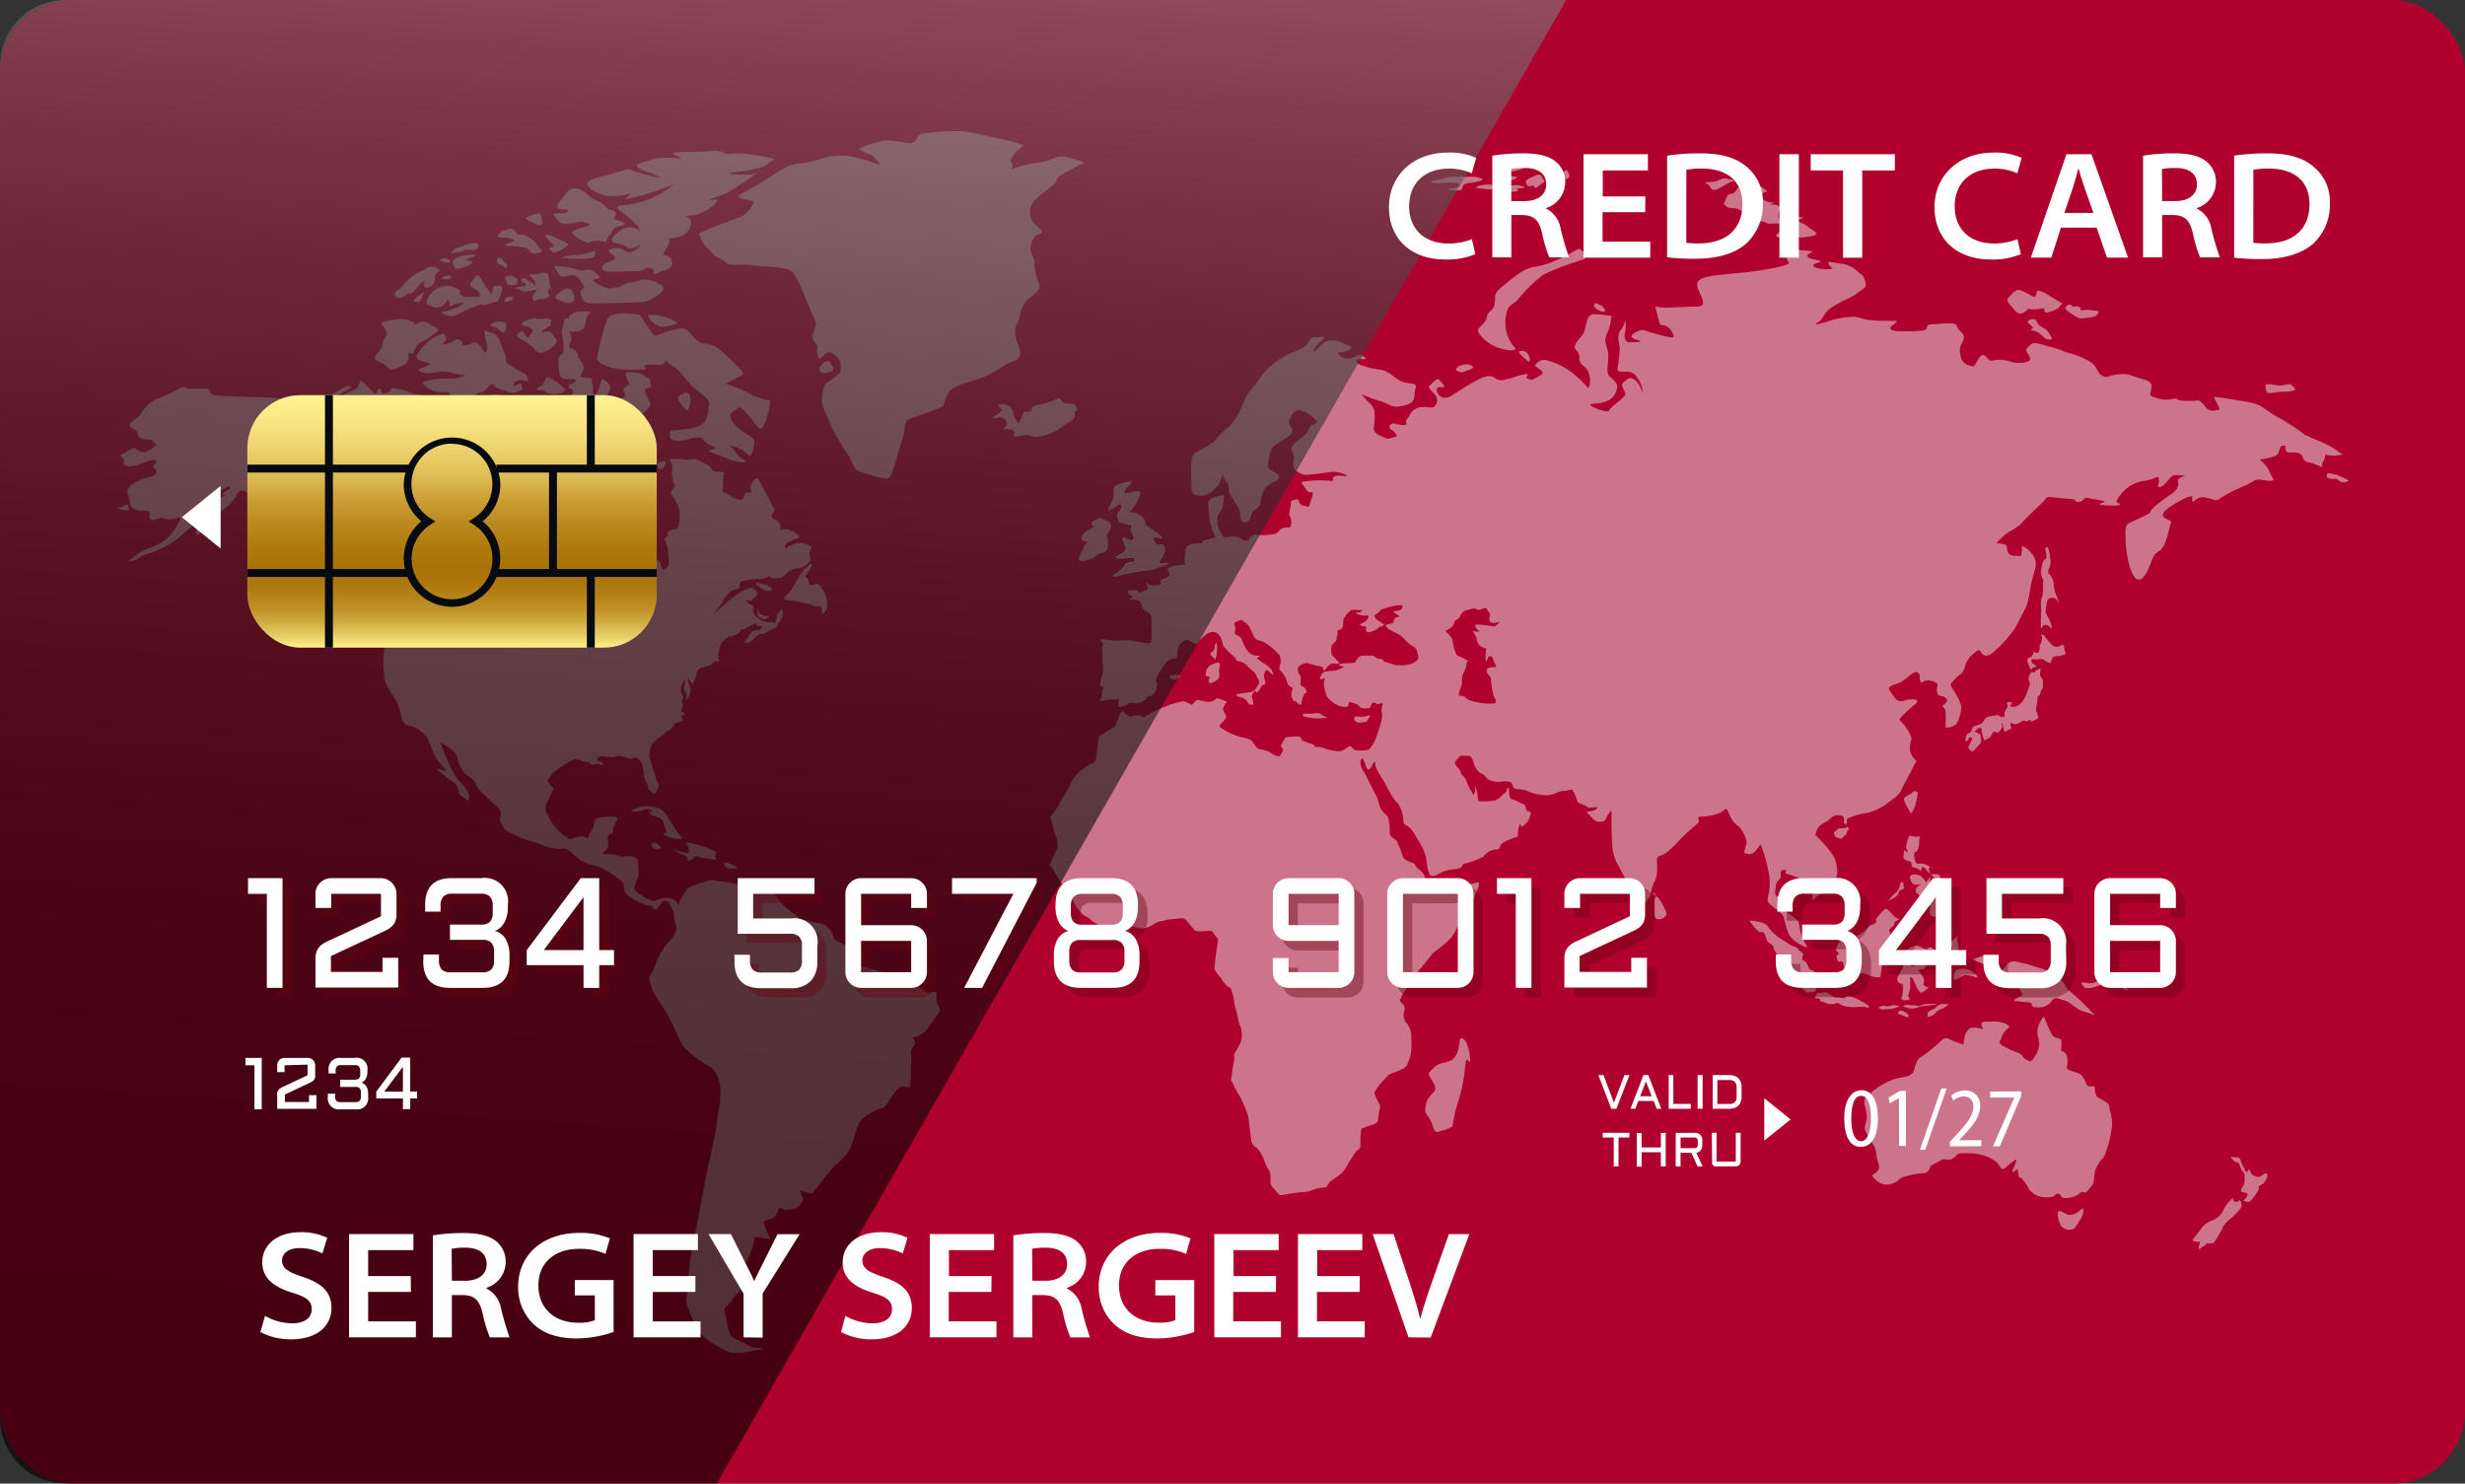 <svg xmlns="http://www.w3.org/2000/svg" xmlns:xlink="http://www.w3.org/1999/xlink" viewBox="0 0 361.56 217.6"><rect x="0" y="0" width="361.56" height="217.6" fill="#333333" stroke="none"/><defs><style>.a{isolation:isolate;}.b{fill:#b0002d;}.c{fill:#e8e8e8;opacity:0.5;}.c,.i{mix-blend-mode:overlay;}.d{opacity:0.6;mix-blend-mode:screen;fill:url(#a);}.e{opacity:0.4;mix-blend-mode:multiply;}.f{fill:#670010;}.g{fill:#fff;}.h{fill:url(#b);}.j{fill:#070a10;}</style><linearGradient id="a" x1="120.41" y1="-75.45" x2="100.9" y2="206.07" gradientUnits="userSpaceOnUse"><stop offset="0" stop-color="#fff"/><stop offset="0.07" stop-color="#d4d4d4"/><stop offset="0.16" stop-color="#a3a3a3"/><stop offset="0.26" stop-color="#777"/><stop offset="0.36" stop-color="#525252"/><stop offset="0.47" stop-color="#343434"/><stop offset="0.58" stop-color="#1d1d1d"/><stop offset="0.7" stop-color="#0d0d0d"/><stop offset="0.83" stop-color="#030303"/><stop offset="1"/></linearGradient><linearGradient id="b" x1="66.31" y1="94.99" x2="66.31" y2="57.96" gradientUnits="userSpaceOnUse"><stop offset="0" stop-color="#fff08a"/><stop offset="0.05" stop-color="#e6cc64"/><stop offset="0.1" stop-color="#d1ac42"/><stop offset="0.15" stop-color="#c09328"/><stop offset="0.21" stop-color="#b48116"/><stop offset="0.26" stop-color="#ac760b"/><stop offset="0.32" stop-color="#aa7307"/><stop offset="0.39" stop-color="#ae790d"/><stop offset="0.49" stop-color="#ba891e"/><stop offset="0.6" stop-color="#cea33a"/><stop offset="0.66" stop-color="#dcb64e"/><stop offset="0.68" stop-color="#dfbc55"/><stop offset="0.82" stop-color="#f1d975"/><stop offset="0.93" stop-color="#fbeb89"/><stop offset="1" stop-color="#fff290"/></linearGradient></defs><g class="a"><rect class="b" width="361.56" height="217.59" rx="10.64"/><path class="c" d="M46.85,58.13c.65,0,.73.24,1.28,0s2.2-1.32,2.76-1.47.91.05.09.51a13.3,13.3,0,0,0-2.17,1.37,22.08,22.08,0,0,0,2.31-1c1.17-.55,1.07-.31,1.37-.9l.47-.9s1.86,1.91,2,2,.24,0,.33-.25.29-.57.55-.46,0,.57.2.63.43,0,.92-.17.24-.52.24-.52-.06,0,.51-.06a11.57,11.57,0,0,1,2.89.82c.53.2,2.13.38,2.59.53s.62-.26,1.24.07,1.09.78.62,1-1.63.41-1,.56a9.72,9.72,0,0,0,2.36.31c.86,0,2.41-.35,2.89-.35s.77.3,1.22,1,.8,1.05,1,1.11-.18-.36-.08-.73a3,3,0,0,0-.2-1.34c-.11-.25,0-.37-.21-.73s-.56-.3.08-.61,1.07-.76,1.84-.66,1,1.07,1.64,1.14a12.17,12.17,0,0,0,1.92.42c1.14.09.66,0,1.94.1s.81-.13,1.07-.79.56-.77.86-.75,1.38.17,1.38.31-.45.84-.23,1.18a5.38,5.38,0,0,0,1.14.92s-.19-.79-.19-.88-.07-.7.06-.81.89.06,1.37-.87-.32-.87-.32-.87-.29,0-.15-.37,1-.62,1-.62l0-.14c-.1-.31-.66-.24-1.26-.28s-1-.12-1.11-.63a14.18,14.18,0,0,1-.15-2.29c0-.73.59-.47.69-.88a10.16,10.16,0,0,0-.17-2.8c-.14-.41.21-1.29.29-1.86s.68-.33.68-.33c-.11-.19.17-.75,1-1a6.82,6.82,0,0,1,2.3,0s-.13,0-.5.49-.13,1.34-.69,1.94-2,.41-2,.41.43,1,.25,1.32a3.86,3.86,0,0,0-.31,1s1.25.35,1.31,1.14.69.92.84,1.65-.61,1.33-.45,1.44.21.17.66.19,1.06.11,1.06.11a.78.78,0,0,0,0,.77c.23.39.06.64.08,1.06s.28.77.39.7a6.73,6.73,0,0,0,.7-1.63c.11-.48.19-.74.4-.74a2.3,2.3,0,0,1,1,.89c.08.23.14.56-.26,1.2s-.36.93,0,1.18a4.26,4.26,0,0,0,1,.47c.62.3.5.27.88.16s-.15-1.09-.12-1.11.92-.12.72-.62-.4-.74,0-1,.71-.45.71-.45a4.37,4.37,0,0,1-.52-1.16c-.29-.83.25-.6,1.39-.52s1.19.48,1.8.79.23.42.43.92-.51.56-.51.56-.46.09-.35.47a6,6,0,0,0,.65,1.43c.33.6-.1,1-.61,1.48A2.46,2.46,0,0,1,92.8,61c-.61,0-.87.26-.91.09s-.34-.33-.67-.26-1.08.37-.82.47,1,.07.68.62-.55.54-1.13.48-1.12-.06-1.5-.09l-2.2-.13a12.82,12.82,0,0,0,2.22,1.06,4.7,4.7,0,0,0,2,.12s-.4.74-.87,1.53-.93.45-1.33.49-.63.38-1.38.47-2.29-.21-2.05-.09.34.3.77.37a1.8,1.8,0,0,1,1.06.44c.37.31-.24.38-.73.47a1,1,0,0,0-.85.48l-1.32,1.87a4,4,0,0,0-.61,1.72c-.11.73-.73,1.6-.45,1.79s1.32.21,1.76.48.93,1.6,1.26,2.11.59.89,1,.49,1.1-.29,1.79,0A10.4,10.4,0,0,1,91,77.63c.43.43,1.2.36,2.06.48s1,.45,1,.45.9,0,.53.43-.48,0-.11.65a2.89,2.89,0,0,1,.25,1.94c-.11.43,1.19.21,1.73.53s.58,1.63.86,1.47.74-.45.79-.79a6.6,6.6,0,0,0-.07-1.4,5.84,5.84,0,0,0-.49-2.11c-.29-.43.53-.6.4-.79s-.11-.55.45-.7.6,0,.9-.25.36-1.33.41-1.73a4.22,4.22,0,0,0-.22-1.56,9.84,9.84,0,0,0-.88-1.57c-.2-.22-.45-.28.1-1s.22-.55.14-.76a11.77,11.77,0,0,1-.3-1.19c-.11-.47.22-1,0-1.66s-.41-.52-.37-.66a5.91,5.91,0,0,1,2.23,0,5.17,5.17,0,0,0,1.56-.1,3.11,3.11,0,0,1,1.26.6c.52.33.72.24,1,.65s.41.63,1,.61a2.84,2.84,0,0,1,1.13.23s-.38.22-.31,1a11.26,11.26,0,0,1-.07,1.56c0,.29.16.3.41.34s.93.64,1.63.89.89.17,1.11-.4.28-.51.56-.55.37.06.49-.06-.21-.37-.13-.77a2.71,2.71,0,0,1,.78-1.21c.31-.29.54.3.82.84s1.24,2.31,1.52,2.89.64.62.31,1.16-.49.78,0,1,1,.68,1,1.09-.15.42,0,.53.8-.22,1.25,0a4.21,4.21,0,0,1,1.31.7c.32.32.29.43-.16.59a7.58,7.58,0,0,0-1.13.46c-.22.13-.58.39-.57.6s-.09.56.27.29a4.54,4.54,0,0,1,1.36-.67c.43-.12.11,0,.49-.06a3.71,3.71,0,0,1,1.29.33c.53.15.38.48.25.79a1,1,0,0,0,0,1c.21.35-.09.66-.56,1.07a2.3,2.3,0,0,1-1.56.58,2.91,2.91,0,0,0-1.64,1c-.53.5-.8.37-1.57.41s-.46-.38-.7-.3a3.14,3.14,0,0,1-1,.4,20.56,20.56,0,0,0-2.78.26c-.64.18-.44.62-.6,1s-.41.21-.89.37a4.09,4.09,0,0,0-1.6,1.83,6,6,0,0,1-1.31,1.55,3.94,3.94,0,0,0,1.32-1,21.11,21.11,0,0,1,2.48-1.93,4.53,4.53,0,0,1,1.8-.78c.25.08.88.56.88.81s-.19.44-.64.86-1,0-1,.17a1.17,1.17,0,0,0,.71.66c.34.08.33.5.33.71s-.2.48.59,1.15a2.41,2.41,0,0,0,1.94.68c.58,0,.28.2.51.17s.3-.48.38-.85a1.58,1.58,0,0,1,.42-.88c.21-.16.37-.45.44.12a1.86,1.86,0,0,1-.55,1.51c-.3.18-.23.4-.23.57s-.35.19-1.17.64-1.09.57-1.23.51-.45.07-.85.43-.82.84-1.11.83-.55-.14-.15-.55.53-1,.93-1.17a1.57,1.57,0,0,1,.91-.17c.33,0,.17-.2.44-.39s-.2-.14-.65-.22-.11-.47-.11-.47l-.46.25a6.16,6.16,0,0,1-.89.4c-.18,0-.14.14-.2.22a2.85,2.85,0,0,1-.71.12s-.35.71-.86.8-.16.07-.53.23-.31-.19-.39-.09a2.21,2.21,0,0,1-.55.49c-.41.31-.65.41-.94,1.53a2.67,2.67,0,0,0,0,1.71c0,.17-.52-.11-.67,0a2.26,2.26,0,0,1-.91.68,5.07,5.07,0,0,0-1.5.56c-.2.21-.21.5-.3.93a10.06,10.06,0,0,1-.61,1.45.73.73,0,0,0-.24-.71c-.36-.29-.31-.56-.31-.56a1.78,1.78,0,0,0,.06.82,2.47,2.47,0,0,1,.28,1.3,2.25,2.25,0,0,1-.63,1.18c-.28.16.07-.31.07-.68s-.19-.39-.31-.57a1.8,1.8,0,0,1,.09-1.29c.22-.63-.19-.25-.43.17a1.71,1.71,0,0,0,0,1.71c.37.5-.24.45,0,1.18s-.3,1.09-.2,1.2.4,0,.53.31-.26.19-.39.29-.07.24,0,.44.24.07.17.13a1.42,1.42,0,0,1-.6.42c-.34.11-.37-.06-.58.19s-.37.46-.59.75-.39.18-.63.38-.33.36-.62.61A6.72,6.72,0,0,0,95.73,109c-.36.48-.27.6-.44,1.38s.44,2.13.82,3.42.55.92.49,1.33a2.17,2.17,0,0,1-.5,1.18c-.28.29-.44-.2-.82-.48s-.08-.48-.45-1.07a2.1,2.1,0,0,1-.39-1.24,5.32,5.32,0,0,0-.3-1.51c-.2-.47-.63-1.07-1.26-.83s-.48.12-.82,0-1.26-.46-1.72-.22-1.94-.07-2.24,0-.53.1-.53.31-.14.25.41.4.46.3.42.54-.44-.13-.65-.21-.41.17-.78.17-.44-.36-.77-.41a3,3,0,0,1-.78-.12,3,3,0,0,0-1.11-.31,11,11,0,0,0-2.48,1.48,4.09,4.09,0,0,0-1.35,1.41c-.16.41-.18.44.37,1s.29.51.18.85-.42.76-.8,1.65-.16,1.32.3,2.18a7.85,7.85,0,0,0,1.25,1.82,4.36,4.36,0,0,0,1,.88,1.21,1.21,0,0,1,.53.33c.15.15.11.21.61.07a6,6,0,0,1,1.23-.33,1.29,1.29,0,0,1,.89.2c.2.18.22.07.22,0a2.32,2.32,0,0,1,.22-.56,5.55,5.55,0,0,0,.61-1.15c.08-.37.08-1.11.54-1.16a12.26,12.26,0,0,1,2.36-.22c.9.06.5.5.26,1s-.33.52-.33.88.11.36-.18.57-.11-.13-.23.08a1.84,1.84,0,0,1-.49.46s.19.36.19.55,0,.3,0,.78-.94,1-.94,1a1.87,1.87,0,0,0,.84.19,3.85,3.85,0,0,1,1.65.25c.53.25,1.53-.2,2.28.17s.47.6.53.94a11.24,11.24,0,0,1,.08,1.8c-.06.27-.4,1-.59,1.58s.53.94,1.2,1.38a5.1,5.1,0,0,0,1.59.74c.34.1,1-.51,2.14-.44a1.81,1.81,0,0,1,1.56,1.06,5.2,5.2,0,0,1,.67-1.46c.53-.83.55-1.08,1.27-1.35s.95-.32,2.12-.69,1-.1,1.56-.05a16.9,16.9,0,0,1,3.42.59c1.41.42,3.55.54,4.37.89s1.2,1.31,2,2.1,1.9,1.5,2.35,1.87,3,.72,3.53.94a2.79,2.79,0,0,1,1.38,1.68c0,.54.61.81,1.37,1.13s1,.69,1.52,1.68.34,1.26,1,1.51,5.46,1.53,6.65,2a29.74,29.74,0,0,1,3.1,1.87c.4.15,1.11-.12,1.43.05s-.18,1.11.21,1.78.43.71.19,1.21-1.19,1.67-1.56,2.27a4.38,4.38,0,0,1-1.62,1.21c-.45.24-.85,0-.45.49s0,.91-.32,1.36,0,.39-.08,1.82,0,3-.16,3.61-1.08-.55-2.14.79-1.36,2.34-2,2.49a8.4,8.4,0,0,0-2.62,1.36,3.1,3.1,0,0,0-.93,1.33c-.32.69-.64,2.1-1,3a7.14,7.14,0,0,1-2.18,2.52,29.57,29.57,0,0,0-2.65,3.26c-.82.91-.61.71-.78.88-.44.44-2.25-.71-1.78-.07.35.47-.19,0,.1.44s.5.62-.13,1.41-1.37.63-1.88.76-1.25-.52-1.3-.2a2.23,2.23,0,0,1-.75,1.32c-.39.19-1.45.49-1.43.61.51,2.34,1.53,2.58.44,2.48-3-.29-.85-1-2.93,3.35-.32.66-.63.32-.58,1.11s0,1.38.42,1.87.14.47-.58,1.14a5.44,5.44,0,0,0-1.43,1.58c-.66,1-1.3,1-1.06,1.73s.29,1.9.69,3,1.22.94,2.52,1.73,1.45.37,2.09.57-.45.24-1.59.44a7.16,7.16,0,0,1-2.68.25,14.3,14.3,0,0,1-3.31-1.73,6.78,6.78,0,0,1-2-2.12c-.37-.82-.64-1.63-1.11-2.74s-.14-1.8.08-4.25a39.26,39.26,0,0,1,.71-5.65c.34-1.31,1.41-7.13,1.7-8.64s1.64-7.62,1.75-8.58a22,22,0,0,1,.39-2.67,14.66,14.66,0,0,0,.08-3c0-.1-.08-.17-.37-1.09a2.71,2.71,0,0,0-1.43-1.67c-.66-.4-1.35-.89-1.88-1.26a8,8,0,0,1-1.7-1.56,14.58,14.58,0,0,1-1.3-2.59A33.27,33.27,0,0,0,96.79,147a7.51,7.51,0,0,1-1.41-2.77c-.45-1.41.4-1.43.56-2.22a12,12,0,0,1,1.27-2.69c.59-1.11,1.35-1.43,1.8-2.42s.11-1-.05-1.95.05-.81-.24-1.33-.45-1.16-.71-1.33-.66-.3-.9,0-.67,1.06-.93,1.11-.37-.24-.53-.42-.93-.17-1.09-.34-.55-.2-.82-.32a12.66,12.66,0,0,1-1.59-.92,2.1,2.1,0,0,1-.66-1.48c0-.64-.56-.89-1.8-1.77a7.44,7.44,0,0,0-3.29-1.39A6.51,6.51,0,0,1,83.78,125c-.51-.3-.45-.62-1.57-.5a7.44,7.44,0,0,1-3.31-.84,23.37,23.37,0,0,1-3-1c-.63-.42-1.74-.57-2.22-1.58s-.4-.61-.21-1.5-1.09-1.63-1.86-2.47-1.35-1-1.75-2-1-1-1.75-1.73A5.8,5.8,0,0,1,67,110.85c-.32-.84-2.44-2-2.44-2s.56,1.4.8,2a21,21,0,0,0,1.43,2.94c.63,1,1.19,1.26,1.78,2.27s0,1.63-.19,1.23-1.06-.56-1.06-1a2.33,2.33,0,0,0-.4-1.14c-.18-.37-1-.79-1.8-1.43s-1.35-.94-.85-.94,1.22.47,1.09.17-1-1.2-1.46-1.85a13.58,13.58,0,0,1-1-2.44,4.29,4.29,0,0,0-2.76-2.2c-.76-.07-1-.44-1.24-1.23a15.92,15.92,0,0,0-.66-2.25c-.35-.61-1.83-2.68-1.86-3.47S56,96.31,56.48,95a13.24,13.24,0,0,0,.32-4.72c-.08-.56-1-1.65-1-2.07s.56-.17,1,0,1.32.49,1.32.49A11.66,11.66,0,0,0,57,87a6,6,0,0,0-2.23-1.14A2.43,2.43,0,0,1,53.17,85c-.29-.47-.61-1.08-.82-1.48s-1.12-.86-1.33-1.28-.16-1.24-.45-1.66a1,1,0,0,0-1.19-.49c-.48.17-.64-.25-1-.86a2.65,2.65,0,0,0-1.43-1,4.06,4.06,0,0,1-1.11-1.43,9.59,9.59,0,0,0-1.78-2,44.59,44.59,0,0,0-4.64-1.63,8.58,8.58,0,0,1-1.61.08c-.32-.1-1.41-1-2-1.24s-1,.22-1.22.84A8,8,0,0,1,32.34,75c-.72.47-1.3.52-1.25.27a5,5,0,0,1,.27-1.24c.24-.59.37-.76,1.11-1.13s.71-.4.42-.37-.5,0,.08-.39.83-.4.8-.7-1.27.4-2.07,1a7.22,7.22,0,0,0-2,2.22c-.69,1.14.08.72-.5,1.46S26.67,78.44,26.08,79a15.57,15.57,0,0,1-4,2.12,4.64,4.64,0,0,0-1.86.82c-.47.39-1.67.51-1.27.24s1.14-.89,1.64-1.18a21.72,21.72,0,0,1,2.26-1,7.4,7.4,0,0,0,2.06-1.45,12.82,12.82,0,0,0,1.3-1.93c.37-.59.45-.86-.31-.62a3.25,3.25,0,0,1-2,0c-.39-.14-1.43.47-1.8.2s0-.84-.21-1.11-1.06-.1-1.59-.2-1.27-.51-1.27-1.26-.53-1.38-.24-1.94.72-.72,1.19-1a7,7,0,0,1,2.07-.74,1.56,1.56,0,0,0,.87-.52c.24-.25-.55-1.14-.55-1.14l.45-.29c.31-.2.08-.62-.48-.54s-1.75.64-2.49.83-1.75.08-1.72-.24.18-.52-.08-.77-.48-.52-.22-.64,1.91-1,1.91-1A2.4,2.4,0,0,0,21,66.3c.64.08,2-1.11,2-1.11-.85-.52-.66-.67-.66-.67a6.12,6.12,0,0,1-1.7-.22,1.39,1.39,0,0,1-.5-.94c-.08-.34-1.43-.61-1.06-1.18s1.06-.77,1.51-1.33a5.37,5.37,0,0,1,2.14-2.22A32.79,32.79,0,0,0,26.3,57c.68-.5,1,0,1.27,0S29.48,57,30.11,57s.74.72,1,.89,5.8.35,5.8.35a50.38,50.38,0,0,1,5.7.34c1,.27,2.67,1,2.67,1C46.29,59.4,46.2,58.13,46.85,58.13Zm63.72-28.62A3.67,3.67,0,0,1,108.19,32a54.75,54.75,0,0,0-5.57,2.17c-.16.1.21,1.19.69,1.73s.92.91,1.35,1.46,1.16.49,1.75,1.06,1,.37,2.6.39,1.16.15,2.94.25,3.63.25,4.24.79,1.48,2.67,2,4,1.54,3.4,1.54,3.6-.61,1.75-.61,2a2.2,2.2,0,0,0,.61,1c.29.35.13.62.07.94a3.19,3.19,0,0,0,.38,1.23c0,.1.84-.79,1.35-.93s1.75.89,1.75,1.6c0,1.62.44,1.07-2.2,3a4.8,4.8,0,0,0-.43,3.13c.27.94.9,2,1.41,3.38a33.26,33.26,0,0,0,2.46,4.07c.48.87.61,2,1.67,2.32s2.07.65,2.84.82,1.27.42,1.64-.3,1.11-3.43,1.72-5.4-.05-2.57,1.38-3,3.71-1.34,4.32-1.61.5-2.22,1.86-2.86a15.3,15.3,0,0,1,2.86-1,18,18,0,0,0,4.5-2.2c1.33-.94,1.7-.44,2.18-1.31s-.48-2.12-.59-3.4.43-1.36.69-2.52a3.86,3.86,0,0,1,1.43-2.71c1-.79,1.59-1.24,1.41-2a12.59,12.59,0,0,1-.72-2.66c0-.82.19-.35-.24-1.48a2.4,2.4,0,0,1,0-2.35c.4-1.06,1.45-.79,1.37-1.26s-1.69-1.18-1.72-2.49a2.55,2.55,0,0,1,.56-2c.26-.33,3-2.47,3.15-2.67s0-.74,1.27-1.38,1.78-1.06,2.28-1.26,1.3-.17-.24-.62-1.88-.64-2.88-.51-1.35.69-3.16.86a15.94,15.94,0,0,0-3.84,1s.61-.54.08-1.06,1.38-2.22,1.7-2.42-2.49-.89-3.95-1.16-4.32-1.13-6-1a37,37,0,0,0-4.87.37c-.82.27-.72,1.33-1.64,1.38s-2.65-.54-4-.34A24.47,24.47,0,0,0,126,21.76c-.24,0,.82.69,1.51.84s1.59,1.58,1.59,1.58-1.86-.62-3.74-1.14a9.83,9.83,0,0,0-4.85.22,12.56,12.56,0,0,1-3.31.72c-1.54.07-3.29,1.33-4.16,1.92s-3.61,2.17-4.3,2.54-.42.55.32.74S110.57,29.51,110.57,29.51ZM71.29,49.91c.22.9.22,2.2-.28,1.64s-.9-1.69-1.69-1.23-1.66.33-1.52.23,0-.59-.43-.74-.65.08-1.07.33-1.77.57-1.22.14.37-.65.17-1.15-1.59.35-2.33.88a8.87,8.87,0,0,0-1.63,1.87c-.44.54-.12.89.55,1.09s1.75.33.85.66-1.59.55-1.13.83a3.45,3.45,0,0,0,2,.23,5.64,5.64,0,0,1,2.74,0,8.3,8.3,0,0,0,2,.33,4.19,4.19,0,0,1-1.33.44c-.84.15-2.4,0-3.19.15s-2,.36-1.74.66a3.37,3.37,0,0,0,1.67,1.1c1.09.34,1.29,0,1.94.18s.3.9.48,1a10.52,10.52,0,0,0,2.65-.33c1.23-.23.77-.43,1.75-.68s1-1,1.57-1.15.16.38.83.55.3.21,1,.33.59.39,1.29.34,1.54-.52,1.43-.61a.62.62,0,0,1-.14-.62c.07-.33-.71.06-1,.23s-.26-.45.34-.74,1.13,0,1.48,0,0-1-.6-1.19-.92-.56-1.87-1.08-.46-.76-.74-1.45-.89-2.73-1.42-3.09-1.09-.27-1.62-.63A3.59,3.59,0,0,0,71.29,49.91Zm-14.66-1.4c.23.66.26.24-.19,1s-.2,1-.52,1.53-1.16,1.27-.9,1.63,1.12.57,1.47.85.71.86,1.34.64a6.58,6.58,0,0,0,1.29-.59c.44-.23.81-.49.8-1.07s0-.85.14-.8.46.31.6-.07a3.48,3.48,0,0,1,.69-1.17c.3-.29,1.16-.59,1.57-.94a9.23,9.23,0,0,0,1.29-1c.19-.3-.35-.53-.69-.66s-.72-.66-1.5-.66-1.2.59-1.17.33-.53-.4-.84-.51a2.66,2.66,0,0,0-1.63-.18,11,11,0,0,0-2.23.41C55.46,47.4,56.4,47.85,56.63,48.51Zm23,7.88c-.1.15-.56.29-.84.62s.6.15.88.25.49.38.72.46a4.2,4.2,0,0,0,2-.12c.51-.24.57-.32.51-.44a8,8,0,0,0-1.8-1.5c-.74-.39-.76-.41-.92-.31S79.74,56.24,79.63,56.39Zm-3.34-7.7c-.48.24-.82.52,0,.94a13.15,13.15,0,0,1,1.62,1.1c.55.34.78,1.33,1.93.89s1.61-1,1.77-1.43-.16-.56-.45-1-.35-.61-.93-.55-.78.07-.78.07a3.29,3.29,0,0,1,1-.8c.64-.32.11-.53.41-.83s-.76-.44-1.22-.33-.48,0-1.24-.06-2,.66-1.9.9.61.15,1.14.45.69.26.16,1.1-.81-.2-1-.33S76.79,48.44,76.29,48.69ZM72.9,47.18c-.79.07-1.06.62-.76.7s.5-.08,1,.43.91.79,1.1-.05S74.12,47.06,72.9,47.18ZM60.15,40.81c-.89.71-1.06,1.26-1.75,1.71s-.53.82-.3,1.07.92,0,1.23-.18.59-.58.78-.33,1-.84,1.33-1.2a2.84,2.84,0,0,1,.9-.73c.09,0-.3.43-.16.78s.77.36,1.34-.23,0-1.14.5-1.6.81-.39-.06-.81a1.25,1.25,0,0,0-1.59.27A5.85,5.85,0,0,0,60.15,40.81Zm5.38,1.12a3.66,3.66,0,0,0-1.55.46A3,3,0,0,0,62.6,44.2c-.19.51.09.51.85.8a1.66,1.66,0,0,0,2.07-.79c.24-.7.55.17.4.53s.53,0,.85-.13a4.83,4.83,0,0,1,1.34-.23,4.67,4.67,0,0,1-1.6.92,11.36,11.36,0,0,1-1.74.46c-.23,0,.22.38,1.19.58s1.55-.6,3-1.12,1.32-.63,1.78-.5,1-.23,1.52-.36.8.08,1.05-.76.68-1.64-.11-1.69-.85,0-1,.86-.18.34-.18.34-.53-.79-.85-1.2a16,16,0,0,0-.9-1.4c-.35-.34-.51.15-1.06.76s-.11.84.44,1.1.94.94.67,1.12-.56,0-1.57.08-1-.31-1.25-.44.47-.41-.61-.86S65.89,41.91,65.53,41.93Zm-3.26.85A5.77,5.77,0,0,0,60.7,44c-.22.34.22.28.67.27S61.9,43.42,62.27,42.78Zm2.79-2.18c-.37.17-.37.29.23.36s.93-.2.81-.45S65.35,40.47,65.06,40.6Zm3-3.12a4.06,4.06,0,0,0-1.6.66,1.57,1.57,0,0,0,.19,1c.17.33.24.38,1.22.12s1.67-.78,1.35-.87a7.09,7.09,0,0,0-.82-.27c-.3-.05.25-.2.91-.41S70.19,37.12,68.07,37.48ZM64.72,38c-.28.13-.38.14.21.36s1.21.2,1.13,0A1,1,0,0,0,64.72,38ZM67,36.37a1.58,1.58,0,0,0-.8.78c-.13.15.62-.12,1-.2s.42.12.76-.17,1,0,1.6-.13.7-.52.56-.87S68.58,35.75,67,36.37Zm6,1.49c-.16.08-.11.34,0,.64s.17.23.47.35a2.26,2.26,0,0,1,.67.43c.08.07.12.1.24-.2s-.06-.25-.39-.64S73.42,37.66,73,37.86Zm2,2.59a1,1,0,0,0-.88.22c-.17.08.09.27.2.62s0,.47.69.52.87-.07.93-.5S75.46,40.56,75,40.45Zm2.61.77c-.42-.31-.62-.55-1-.38s-.07.39-.07.5.52,0,.53.27.16.39-.46.42-.78,0-1,.19.46,0,.67.26.58.31,1.17.22l1.39-.22a4.87,4.87,0,0,0-.61.7c-.17.28-.24.7.06.9s.35-.21,1.21-.23a1.25,1.25,0,0,0,1.11-.46.84.84,0,0,1-.17-.62,1.52,1.52,0,0,0,0-.52,3.38,3.38,0,0,1,.43.34s-.06-.25-.19-.71,0-.5-.16-1.12-.1-.76-.75-.74-1.09.24-1.62.24-.76.1-.37.29.45.44.63.66.15.76.16.73S77.64,41.22,77.64,41.22Zm-3.23,2.34,0,0a.75.75,0,0,0-.37.63c0,.22.35.09.94-.11S75.25,43.29,74.41,43.56Zm8.34-1.11a4.17,4.17,0,0,0-1.16.94c-.29.32,0,.36.69.73s1.52.45,1.87.06S84,41.77,82.75,42.45Zm3.41-2.88c-.94.1-.65.24-1.74-.12a10.17,10.17,0,0,0-2.82-.4c-.37,0-.19.18.19.81s.49.85,1.28.65,1.45-.33,2,.51.89,1.1.41,1.4-.25.81,0,1.45.91.61,1.8.61,6.51-.08,7.38-.24A5.5,5.5,0,0,0,96.84,43c.47-.33.72-.85.08-1.23A5,5,0,0,0,94.67,41c-.72,0-1.33.37-2.41.48s-.85.63-1.83.66-.51.45-1.71,0-2.1-1.11-1.52-1.2,1-.16.71-.43S87,39.49,86.16,39.57ZM74.93,35c.58.2.72.35.07.52s-1.15.63-.5.54a7.31,7.31,0,0,1,2,.2c.84.14.77,0,1.14.52s.77.47,1.34.33.65-.17.28-.58-.76-1.16-1.26-1.45-.93-.72-1.43-.67-.62.06-1.06-.53-.78-.31-1.42-.15-.84.62-1.09.82C72.54,34.94,74.34,34.79,74.93,35Zm7.63-6c-.69.86-1.25,1.59-.47,1.68s1.13-.07,1.18.18-.13.42-1.3.42-.8.26-.15,1,.71.51,1.7.49,1.33-.39,2.15-.18,1.07.42.33.64-2.49.65-2.09,1a6.88,6.88,0,0,0,2.19,1.34c.55.09.67-.37,1.88-.23s.91.26,1-.08.8-1.18.93-1.49.47-.51,1.13-.65.87-.36.25-.58S90,32.2,90.07,32s.45-.68.18-.94-.68-.24-1-.38-.73-.76-1.16-1A11.33,11.33,0,0,1,86.7,29c-.53-.4-1.37-1.4-2.43-1.34C83.55,27.65,83.25,28.07,82.56,28.94ZM81.2,36.16c-.26.13-.92.16-.43.56s.36.42,1,.19a5.09,5.09,0,0,0,1.6-1c.08-.17-.62-.5-1.1-.65a13.16,13.16,0,0,0-1.8-.81C79,34.07,81.47,36,81.2,36.16Zm32.42-12.84c-1.09-.3-5-1.05-6.28-.76s-1.21-.66-3-.43-4.49.1-5.34.23.43.5.89.79-2.19-.32-4.21.24-3.32.85-1.16,1.67A13.69,13.69,0,0,1,97,26.12a30.53,30.53,0,0,1-3.92-1c-1.17-.46-.53-.43-2.72.2S86,26.31,86.14,27,87.9,28.52,89,28.75a10.23,10.23,0,0,0,3.53-.4c.18-.06-.88.89-.88.89s1.13-.23,2.4-.56,2.26-.69,3.46-1.12A9.59,9.59,0,0,0,98.93,27a18.84,18.84,0,0,1-3.54,2.18,16.06,16.06,0,0,1-4.2.95c-.88,0-.75.59.14,1.05a13.13,13.13,0,0,1,2,1.78,1.38,1.38,0,0,1,.53.86,2.43,2.43,0,0,0-2.89,0c-1.52,1.08-1.31,1.64-.92,1.77s1.73.27,2,.73,2-.43,2-.43S93.17,37,92.32,37s-.81-.73-2-.6-1.17.43-.64.86,1,.56,0,1-1.34.56-1.38,1.08,1.2.53,2,.53,1.52-.07,2.93-.1,1.24-.49,1.77-.49,1.06.16.85.69.21.2,1.76-.36.85-1.42.75-1.71-.68-.4-1-.56,1.06-1.62.85-2.11,1.73-.1,2.61-1.25.57-2-.07-2.2,1.17-.07,1.73-.4a8,8,0,0,0,2.3-1.35c.5-.62.67-.85-.53-.72s1.73-.53,3.15-1.45,3-2,3.39-2.27.67-.13-1,0-3.64-.14-2.55-.27,4.35-.52,5.2-1.15A11.76,11.76,0,0,1,113.62,23.32ZM93.84,46.15c-1.77-.16-4.35-.59-4.88.93a47,47,0,0,0-1.41,5.49c-.07.63,2.12,1.55,3.64,1.61s4,.17,3.5-.19-.07-.56,1.34-.5,1.55-.29,1.55-.59.25.36,1.24.89,1.84,2,2.72,2.86,2.86,2,2.48,2.67.42,3-2.62,3.49-3.22.16-3.18.85.18,1,1.38,1,2.86-1,3.43-.27a3.62,3.62,0,0,0,1.83,1.16c.5.16-.6.46-.88.56s.6.19,2.33,1,3.82.92,2.79.32-1.52-1.67-2-2,0-.06.78.14a5,5,0,0,1,1.91,1.15c.35.29.53-.1.78-1.25s-.11-1.15-1.49-2.08-1.8-1.64-1.94-2.3.71-.79,1.06-1.25,1.34.82,2,1.58,1.24,2.07,1.77,1.12a12,12,0,0,0,1-3.59c0-.49-.53,0-2.79-1.08a18.28,18.28,0,0,0-3.64-1.55c-.21,0,.6-.43,1.6-.92s1.41-.43-.71-2.44-2.72-2.43-4.1-2.56-1.77-1.58-2.76-2.08-3.28.6-4,.76-.46.43-1.3-.79S93.84,46.15,93.84,46.15Zm1.59,0c-.88.11.53,1.72,1.66,1.78a5.3,5.3,0,0,0,2.33-.56A8,8,0,0,0,95.43,46.15Zm-4,16.32a8.26,8.26,0,0,0-.55,2,3.51,3.51,0,0,1-.3,1.18c-.13.42.43-.07.8.55s.21.79.87.07a2.09,2.09,0,0,1,2.33-.67c.93.3,1.65.42,1.33-.14S95.2,65,94.56,64.2a3.76,3.76,0,0,0-1.9-1.26C91.86,62.65,91.78,61.71,91.46,62.47Zm6.67,57.66a2.87,2.87,0,0,0-2.4-1.81,4.07,4.07,0,0,0-2.94.53c-.63.22.6.32,1.41,0a1.56,1.56,0,0,1,1.56.08c.1.15-.28.24-.42.08s-.17.38.76.72,1.15.49,1.24.89a2.41,2.41,0,0,0,.29.93c.22.34.29.48-.09.62s-.26.13,0,.3a3.78,3.78,0,0,0,1.67.54c.81.07,1.08.22.51-.52S98.22,120.31,98.13,120.13Zm2.57,3.62A1.31,1.31,0,0,1,101,125c0,.26-.51.06-1.4-.18s-.75-.12,0,.3,1.27.31,1.24.87.71.05,1-.27.31,0,1.68.17,1.65.45,1.43-.15.63-.55-.59-1.12S100.19,123.23,100.7,123.75Zm-3.91.34c-.51-.57-1.16-.65-1.16-.17s.17.46.65.59S97.12,124.45,96.79,124.09Zm10,2.48c-.56-.2-.68.23-.31.58s1,.23,1.51.2S107.73,126.9,106.75,126.57ZM100.3,57.7c-.74.31-1.18.53-.53,1.38s1,1.38,1.28.77S101.56,57.17,100.3,57.7Zm-6,9.14c-1.12.18-1.48.21-1.31.84s.48.52,1.24.14S95.57,66.64,94.35,66.84Zm2.33,1c-.19.06-.24.49,0,.89s.73-.13.94-.61S97.39,67.58,96.68,67.79ZM84.46,37.42c-1.06,0-2.65.41-1.77.43a27.6,27.6,0,0,0,3,.11c1.43-.08,1.57-.18,1.61-.87S86.4,37.35,84.46,37.42Zm-6.63-5.81c-1.08.34-.81.56.46,1.12s1.31.3,1.17-.76S78.47,31.41,77.83,31.61Zm75.52,27.54c-1.34.37-1.78.15-2,.83s-.78.31-1.08.4-.73,2-.94,1.69a4.81,4.81,0,0,1-.6-1.08c-.31-.65.1-.54-.49-1.22s-1.75-.61-1.83-.33.8.52.5.83a15.41,15.41,0,0,1-1.29.94c-.28.23.52.13,1,0s.85.38,1.05.73-.23.69-.45.86.73.13,1.11.2a.48.48,0,0,1,.32.81c-.26.43,1.12.06,1.89,0s1,.52,2.12.16a7,7,0,0,0,2.76-1.11c1-.78,1-.6,1.67-1.1s.53-.66.56-1.22.46.16.29-.68-1-.62-1.62-.68-.59-.54-.89-.69S154.71,58.77,153.35,59.15Zm89.45,72.49a2.58,2.58,0,0,0-.14.87c0,.45,0,.92,0,1.37s.06.75.31.85a.81.81,0,0,0,.82,0c.41-.19.79-.53.59-1a14.42,14.42,0,0,0-.81-1.58C243.33,131.74,242.91,131.26,242.8,131.64Zm-.32-.61c0,.19.1.15.19.28s.19,0,.06-.16-.11-.19-.11-.19-.15-.05-.15.1m38.16,26.23s0,0-.05.05c-.72.73-1.38.53-2.63.91s-3.47,1.68-3.63,2.25,0,.64-.16.57a2,2,0,0,1-.42-.42,2.66,2.66,0,0,0-.27,1.31,8.15,8.15,0,0,1,.35,1.77c0,.79-.32,1.26-.3,1.8s.93,1.58,1.17,2.23a3.54,3.54,0,0,1,.53,1.62c.13,1.16.74,1.8.13,2.42s-1.06.5-.32,1.14a2.24,2.24,0,0,0,2.55.64c1.19-.42.87-.79,1.8-1a11.92,11.92,0,0,1,1.91-.44c.79-.05,1.35,0,1.64-.54s.08-.55.88-.94.71-.5,1.24-.6.88.28,1.59-.29.19-.62,1.78-.62a7.45,7.45,0,0,1,2.83.42,4.47,4.47,0,0,1,1.78,1.09c.24.37.56.81.66.81s.24,0,.61-.34a15.94,15.94,0,0,1,1.43-1.11,2.55,2.55,0,0,1-.29,1.08,1.41,1.41,0,0,0-.24.87c0,.14.61-.47.69-.5s.16,1.09.24,1.19.32,0,.56.37a4.19,4.19,0,0,1,.79,1.18,2.84,2.84,0,0,0,1.88,1.33,5.41,5.41,0,0,0,1.67,0c.48-.08.51-.64,1-.42s0,.69,1.17.59a3.17,3.17,0,0,0,2-.81c.48-.32.53.44,1.14-.4s.72-.64.82-1.65a3.72,3.72,0,0,1,.67-2.17c.58-1,.71-.5,1.11-1.9a13.76,13.76,0,0,0,.85-3.9,5.32,5.32,0,0,0-.24-1.71c-.27-1.3-.08-1.15-.93-1.7s-1.06-.39-1.27-1.16.05-1-.35-1-.74.18-1-.34a3.09,3.09,0,0,0-.66-1.21c-.45-.49-.87-.4-1.69-.76s-.4-.47-.4-1.12,0-1.32-.61-1.62-.27.17-.27-.89,0-.9-.53-1.08-.7-.16-1-.81a22.05,22.05,0,0,1-.93-2.12c-.16-.43-.36,0-.57.36a3.39,3.39,0,0,0-.51,1.65c0,.64.28,1,.28,1.86a4.06,4.06,0,0,1-1,2.2c-.37.5-.67,0-1-.08s-.39-.61-1.06-.94a11.78,11.78,0,0,1-2.47-1.13c-.57-.51-.18-.53,0-1.06a2.7,2.7,0,0,1,.84-1.3c.43-.34.3-.47-.23-.77a4.6,4.6,0,0,0-2.17-.31c-.9,0-1.43-.07-1.38.44s.58.71-.17.56-1.42-.21-1.75.15a2.4,2.4,0,0,0-.6,1.35c-.2.77.05.82-.27.82a11.71,11.71,0,0,1-2-.79c-.43-.18-.66-.16-1.15.3a27.16,27.16,0,0,1-2.85,2.32C281.24,155.35,281.27,155.27,280.63,157.29Zm-23.58-22.24c-.38-.05-.58-.15-.12.44a7.17,7.17,0,0,0,1,1.12c.44.41.6-.3.94.49s.21.81.54,1.11.62.38.71.67a2.13,2.13,0,0,0,.58,1.09c.39.33.39.28.62.92s.59,1.1.76,1.64,1.19,1.06,1.7,1.71,1.38,1.62,1.52,1.35.51,0,.78-.09.35-.48.53-1.4a1.52,1.52,0,0,0-.41-1.57c-.25-.21-.71-.26-.83-.46s-.34-.87-.64-1.08-.37,0-.37-.51.35-.48-.09-.78a2.31,2.31,0,0,1-.63-.65c-.14-.15-1.1-.38-1.35-.65s-1.28-.74-1.78-1.23a6.35,6.35,0,0,1-1.2-1.25C259.17,135.56,258.67,135.26,257.05,135.05Zm10.28,10.61c-.42,0-.63-.25-.92.26s-.24.51.2.51.35.23.33.3-.21,0,.69.31a2.2,2.2,0,0,0,1.79.08c.24-.13.33.33,1.57.53s1.89-.11,2.68.08.61-.1,0-.52-.51-.2-1.08-.61a4,4,0,0,0-1.73-.5c-.37-.06.32.4-.81.25s-.73.1-1.31-.28-.58-.44-1-.51S267.33,145.66,267.33,145.66Zm9,1.81c-.32.1-1,.28-.67.41s.06.21,1,.13a4.07,4.07,0,0,0,1.87-.39c.13-.2-.15-.07-.54-.18s-.36.08-.89.14A1.12,1.12,0,0,1,276.31,147.47Zm3.28-.07c-.62.08-.55.22,0,.37a2.59,2.59,0,0,0,1.32.11,5.94,5.94,0,0,1,1.12-.31c.69-.12.92-.1,1.46-.17l.55-.06s-.05-.12-.42-.1-.64,0-1,0-1,.33-1.27.31-.78-.18-.9-.09S280.27,147.32,279.59,147.4Zm3.54.81,0,0c-.43.29-.45.38-.41.61a.45.45,0,0,1-.05.35,1.88,1.88,0,0,0,1.13-.52,1.82,1.82,0,0,1,1-.67,3.86,3.86,0,0,0,1.07-.73,3,3,0,0,1-.83,0,1.54,1.54,0,0,0-1,.35C283.88,147.78,284.16,147.81,283.13,148.21Zm-3.7.26c-.46-.33-.9-.28-.94-.08s-.39.19.25.43,1.27.56,1.22.23S279.63,148.61,279.43,148.47Zm-4.22-13.72c-.26.38.25.28-.14.61s-.69.18-1.08.67a5.12,5.12,0,0,1-1.22,1c-.24.19-1,.4-1.39.88a.47.47,0,0,0,.12.74s-.21.09-.78-.12-.6-.47-.6-.47-.4,0-.63.59-.36.67.05,1-.28.38-.19.63.09.71.33.76.3-.24.6.14.06,1.45.44,1.5.68-.11,1,0a1.25,1.25,0,0,0,1,.14,1.49,1.49,0,0,1,1.14.13,3.86,3.86,0,0,0,1.47.38c.41,0,.48.06.55-.51s0-1.12.51-1.57.51-.44.55-.85a2.28,2.28,0,0,1,.33-1.27c.3-.43.48.25.64-.08s.32-.33.23-.5-.55-.16-.72-.47.05-.48-.16-1.12-.34-.4,0-.76.55-.43.58-.71.16-.29.53-.56-.05-.14-.41-.4-1-1.25-1.42-1.24C276.32,133.37,275.48,134.37,275.21,134.75Zm52.21,34.93c-.17-.13-.32,0,.07.43s.42.33.67.34.46.92.6,1.16a4.07,4.07,0,0,0,.41.5,5.2,5.2,0,0,1,0,1.44c-.13.44-.39.64-.48,1s.4.3.72.43.27.13.14.49-.49.53-.49.59.72.48,1.1,0a7.12,7.12,0,0,0,1.11-1.58c.16-.48-.29-.27.23-.61s.44-.18.7-.61.55-.87.25-1.1-.63.28-.9.37a.93.93,0,0,1-.85-.06c-.37-.18-.44-.18-.58-.51a1.73,1.73,0,0,0-.32-.51s-.11.56-.37.38-.19-.38-.39-.69-.19-.42-.32-.65,0-.67-.63-.74S327.58,169.79,327.42,169.68Zm.1,6a6.94,6.94,0,0,0-.93,1,5,5,0,0,0-.66,1.17,3.31,3.31,0,0,1-1.5,1.16,3.53,3.53,0,0,0-1.45,1c-.28.41-1.29,1.7-1.41,1.84s.48.3,1.1.3,1.59.56,2.12,0a19.5,19.5,0,0,0,1.39-2.43,6.24,6.24,0,0,1,1.19-1.15c.52-.48,1.41-1.37,1.41-1.71a3.19,3.19,0,0,0-.23-.91.67.67,0,0,1-.66.33C327.44,176.26,327.52,175.65,327.52,175.65ZM323.36,182c-.62-.33-.74.29-.84.91s.26.1.8-.19S323.59,182.1,323.36,182Zm-21-4.31c-.7-.23-.58.43-.48.92a3.88,3.88,0,0,0,.51,1.3,1.7,1.7,0,0,0,1.65.38c.39-.18.67-.79,1.06-1.37a2.45,2.45,0,0,0,.49-1.58c-.07-.34-.56.32-.88.46a1.78,1.78,0,0,1-1.34.37A5.72,5.72,0,0,1,302.35,177.66Zm-8.8-35.32c-.56.13-.85-.37-1.31-1.32s-.81-1.09-2-.66-1,.33-.21.63.89.39,1,.39,1.24.17,1,.33-1.31.33-.64.79a21.5,21.5,0,0,0,2.16,1c1.77.89,2.05.23,2.62,1.38s.56,1,.1,1.25-1.06.6-.81.63a17.94,17.94,0,0,0,1.91.2c1.2.06.07.75,1.41.75a2.37,2.37,0,0,0,2.23-1c.53-.63.63-.3,1.76,0s1.52,1.25,2.94,1.64,2,.92,1.13.1a32.26,32.26,0,0,0-2.41-2.37c-1.2-1-1.27-1.05-1.62-1.78a6.09,6.09,0,0,0-3-2.13,30.44,30.44,0,0,0-3.78-1.09C294.4,140.56,294.12,142.2,293.55,142.34Zm-9.3-3.29c-.52.36-.59.14-1-.11s-.28.52-1.16.11-1.21-.62-2.16.08-.35,1-.37,1.47a10.34,10.34,0,0,1-1.08,2.4c-.29.51-.29.7-.07,1s.53.2.66.36a4.46,4.46,0,0,1-.15,1.89c-.16.43.37.51.92.39s.07-.16.07-.62.26-.65.26-1.49v-1.23s.16-.08.36.2.48,1.09.72,1.5.49.72.86.43.73-.61.73-.61-.73-.23-.73-.48a1.24,1.24,0,0,0-.2-1.27c-.5-.82-.77-.86-.13-.9s.62-.68,1-.86a1.93,1.93,0,0,1,.9-.12,1,1,0,0,0-.94-.23,7.42,7.42,0,0,0-1.57.52c-.48.26-.9.43-1-.07a3.44,3.44,0,0,1-.08-1.29c.06-.67.83-.16,1.4-.33a4.12,4.12,0,0,1,1.83,0c1.25.08,1.34-.2,1.72-.71a5.48,5.48,0,0,0,.59-1.11S284.78,138.68,284.25,139.05Zm3-1.8c.11-.2-.92.71-1.12.89s0,.44.14.71a6.86,6.86,0,0,1,.16,1.36c.06.2.59.38.59.38a1.93,1.93,0,0,1,.17-.89c.2-.28,0-.62,0-1.13S286.89,137.86,287.23,137.25Zm-2,5.4c-.81-.31-1.11-.1-1.11.32s-.09.64.77.64S286.69,143.23,285.19,142.65Zm1.62-.27c-.2.06-.41.7-.3,1.08s.25.13.71,0,.38-.44.95-.49a6.08,6.08,0,0,1,1.75.41s.25-.3-.65-.87A2.32,2.32,0,0,0,286.81,142.38Zm-16.17-20.93-.93,0c-.13,0-.41.32-.61.44s-.2.3-.06.62.38.33.77.44.26-.17.55-.28a.79.79,0,0,0,.44-.61c.06-.24.25-.34.32-.43s-.23-.36-.23-.38S270.64,121.45,270.64,121.45Zm9.57,1.14c-.32-.23-.49.6-.58,1s-.2.71,0,1,.09.42.09.42l-.46-.35a3,3,0,0,0-.12.74c0,.35-.14.49.39.74s.7.11.77.49.07.55.43.61a1.46,1.46,0,0,1,.9.45c.14.23.07-.61.32-.56a1.41,1.41,0,0,1,.7.64.59.59,0,0,0,.44.29s-.4-.67-.22-.75.22-.15-.23-.43a2.45,2.45,0,0,0-1.19-.26c-.35,0-.35.24-.62-.45a2,2,0,0,1-.05-1.26c0-.15.2.23.41-.25a2.61,2.61,0,0,0,.23-1.32c0-.46.32-.64.05-.66A3.91,3.91,0,0,1,280.21,122.59Zm4.21,8.84c.05.34-.32-.09-.46.1s-.21.16-.44.25a4.81,4.81,0,0,0-.77.6s0-.33,0-.4-.17-.46-.33-.2a1.53,1.53,0,0,1-.7.61,1.1,1.1,0,0,0-.65.79c0,.33.23.32.23.32a1.93,1.93,0,0,0,.39-.49c.25-.38.29-.37.74-.43s.41-.05.55.19,0,.61,0,.87,0,.59.44.74.24,0,.66,0,.41,0,.35-.24a3.69,3.69,0,0,1-.21-.64c0-.24.24-.35.33-.4s.13.25.26.56.18.29.23.06a3.46,3.46,0,0,0,.15-1.09,3.6,3.6,0,0,1-.08-.77,1,1,0,0,0-.33-.63c-.12-.09-.53-.45-.53-.45Zm-2-2s0-.21-.37-.59-.39-.48-1-.58-1.17.05-.92.68.32.72.81.79a1,1,0,0,0,.8-.19s0,.1-.43.39-.53.86-.16,1.07.36.56.57.39.36-.75.79-1.15.46-.46.51-.89a3,3,0,0,0,0-.77Zm1-1.21c-.05,0-.36,0,0,.28s.61.38.57.61,0,.27-.19.24-.23-.07-.31-.07-.09.15,0,.29,0,0,.19.22a1.22,1.22,0,0,1,.16.6c0,.28.17.14.17.14s0-.67,0-.8-.06-.46.17-.36.16.5.3.13a1.67,1.67,0,0,0,0-1c-.06-.3-.29-.31-.57-.31A2.69,2.69,0,0,0,283.38,128.21Zm-4.57,1.14c-.13,0-.21.17-.29.62a1.69,1.69,0,0,1-.6.95,9.08,9.08,0,0,0-1.05,1.11c0,.14-.05.06.5-.2s1-.61,1.06-1-.07-.13.42-.36.23-.3.25-.66S279.06,129.29,278.81,129.35Zm29.26,13.48c-.06.46.13.59-.3.93a2.53,2.53,0,0,1-1.35.41c-.45.07-.12-.07-.68-.09s-.7,0-.44.3.19.55,1,.52a6.81,6.81,0,0,0,2-.64c.53-.16.48-.59.53-.79S308.13,142.34,308.07,142.83Zm2.29,1c.23.32.14.27.43.7a1.83,1.83,0,0,0,1.1.61c.34.12,0-.12-.26-.47a4.05,4.05,0,0,0-.65-.88C310.6,143.44,310,143.25,310.36,143.82Zm-29.84-27.67c-1.13.72-1.64.67-1.19,1.58s.73,1.3.79,1.47.29-.11.6-.84a15.94,15.94,0,0,0,.47-2C281.32,116.12,280.91,115.9,280.52,116.15Zm19.39-35.49c.13.47.25,1.21,0,1.29s-.48.61-.55,1.16a2.52,2.52,0,0,0,.09,1.66c.3.43.08.46.08.82a6.47,6.47,0,0,1-.07,1.83,2.25,2.25,0,0,0-.21,1.25,10.7,10.7,0,0,1,0,1.51c0,.82-.05,1.48,0,1.81s.21-.16.33-.28a.73.73,0,0,1,.86.1l.27.28s.42.18-.16-1.07-.69-1-.53-2.12.25-1.15.85-1.27.92.71,1,.79-.05-.28-.27-.92a5.5,5.5,0,0,1-.47-1.66,2.54,2.54,0,0,0-.64-1.71c-.32-.23-.16-.61,0-.92a2.62,2.62,0,0,0,.13-1.34,12.58,12.58,0,0,0-.32-1.59c-.09-.3-.44.18-.44.18Zm-.53,12.6a1.58,1.58,0,0,1-.17,1.1c-.25.41-.08.51-.22,1.09s-.83,0-.83.11a1.18,1.18,0,0,1-.28.68c-.18.14-.78.18-.6.75a8.9,8.9,0,0,0,.49,1.19,3,3,0,0,1,.46-.36l.39-.12s-.05-.16-.44-.34a.54.54,0,0,1-.3-.68c.05-.12.55,0,.86,0s.59-.2,1,.11a2.46,2.46,0,0,0,.95.43,2.84,2.84,0,0,1,.25-.79c.17-.32.69-.18,1.2-.32s.9-.24.72-.45-.16-.69-.26-1-.44,0-.71.11a1,1,0,0,1-.95-.19,7.34,7.34,0,0,1-1.22-1.45S299.34,92.9,299.38,93.26Zm-1.58,5.39a1.16,1.16,0,0,0-.34,1c0,.49.44,0-.09,1.45s-.79,1.81-1.31,2.19a1.25,1.25,0,0,1-1.19.29c-.2-.1.05-.43.2-.53s-.45-.14-.7-.1,0,.32,0,.55-.52.87-.47,1.15.06.37-.26.47-.53-.23-.62-.28a6.77,6.77,0,0,0-1.2.17,1.15,1.15,0,0,0-1,.75c-.27.46-.89.53-1.34.7s-.28.82-.77,1-.49.63-.53,1,.3.1.36.08.05-.47.36-.42.34.06.18.41-.25.51-.41.81.05.43.29.73.47-.09,1-.62.54-.65.5-1.26-.24-.61-.61-.79-.45,0,0-.47.6,0,.88-.22a6.75,6.75,0,0,1,1.6-.36c.65-.16,1.27-.37,1.3-.16s.23.92.25,1.06.45-.2.89-.37,0-.23,0-.51a.49.49,0,0,1,.19-.45s.23.47.93.14.76-.47.94-.42.31.23.6,0,.34,0,.29.13.85-.28,1.05-.42.09,0,0-.53-.33-.55-.18-1.22a6.21,6.21,0,0,0,.14-1.15c0-.42.2-.48.31-.5s.1-.58.33-.88.17-.43.17-1.11-.37-.55-.4-1a3.94,3.94,0,0,1,.09-1s-.75.28-.83.45l-.08.17S298.05,98.53,297.8,98.65Zm-4.95,7.42a13.77,13.77,0,0,0-1.8.36c-.46.15-.56.36-.49.82a10,10,0,0,0,.32,1.17c.06.24.32,0,.76-.23s.4-.91.82-.91.27.48.83-.2.14-.73.15-1.07S292.85,106.07,292.85,106.07Zm49.52-36.54c-.84-.17-1.08-.35-1.16,0s-.17.41.36.6.79-.14,1.29.23a1.06,1.06,0,0,0,1,.3.82.82,0,0,0,.53-.24A12,12,0,0,0,342.37,69.53ZM332.8,56.34c-.31.09-.56-.21-.48.55s.25.84,1.22.7a10.89,10.89,0,0,1,1.56-.14,4.05,4.05,0,0,0,1.6-.28,2.31,2.31,0,0,0-.63-.72c-.45-.34-1.05.24-2.07.07A10.86,10.86,0,0,0,332.8,56.34ZM302.94,45.23c0,.28,1.33,1.09,1.8,1.33s.85.13,1.86,0,1.09-.54,1.2-.79-.47-.16-1.15-.29-1.23.12-1.47,0,.36-.25-.24-.47-.74.07-.87,0-.16-.31-.45-.33A.68.68,0,0,0,302.94,45.23Zm-5.19,1.69c-.46.18-.43.34.09.77s.34.34.12.64,0,0,.74.32,1.05.94,1.51,1.08a1.1,1.1,0,0,0,.78,0,4.33,4.33,0,0,0-.59-1.08c-.44-.6-1.38-.77-1.56-1.29S298.4,46.66,297.75,46.92Zm4.73-2.42-1.7-1a4.69,4.69,0,0,0-1.75-.86c-.34-.05-.29.35-.42.67s-.23.26-.76,0a8.73,8.73,0,0,0-1.6-.78c-.54-.12-.87.33-1.5.94s-.26.79.49,1.71,1.09,1,1.7.6.43-.59.87-.42a6.54,6.54,0,0,0,2-.17c.06,0-.09.84.57.62a4,4,0,0,0,1.58-.67C302.26,44.76,302.48,44.5,302.48,44.5ZM256.59,26.87c-.19.17-1.33.07-1.91,1s-1,.28-1.29.84a11.71,11.71,0,0,0-.55,1.23s.54.63,1.1.58a2.52,2.52,0,0,1,2.1.95c.55.76,1,.76,2.28,1s.72.4,1.42.33,1.64.09,1.43-.26a1.46,1.46,0,0,1-.29-1.23c.09-.68.71-.65,0-1.09a1.49,1.49,0,0,0-1.21-.16c0-.09.66-.33.41-.35s-1.47-.08-1.61-.77.34-.75.58-.79.18-.13-.53-.64a16.91,16.91,0,0,0-1.65-1C256.41,26.66,256.78,26.71,256.59,26.87Zm6.64,5a2.28,2.28,0,0,0-1.23,1,8,8,0,0,1-1.28,1.41c-.37.3-.26.38.34.6s1.66-.38,2-.4.53.45,1.49.33,2.4-.29,1.69-.8-.46-.27-1.24-.89a3.36,3.36,0,0,0-1.76-.68s1.61-.54,1.22-.57S263.23,31.86,263.23,31.86Zm-40.84-8.11c-.93.33-.6.49-1.21,1s-.19.61,1.1.29a7.94,7.94,0,0,0,2.19-.82C225.3,23.81,223.77,23.25,222.39,23.75Zm2.05,2.32c-.87.38-.64.79-.41,1.12s.86-.2,1,.16.23.21,1-.33.52-.38.2-.95S225.92,25.41,224.44,26.07Zm-4.83-.24c-.56.26-.56.23,0,.48a3.14,3.14,0,0,0,2.48,0c.66-.43.61-.34-.23-.47A4,4,0,0,0,219.61,25.83Zm-8.19,1a12.51,12.51,0,0,1,2.35,0c.68.07.43.67-.84.8s.12.34,1,.3.32-.78,1.07-1,1.24-.1,2.14-.42-.52-.63-1.57-.6a22,22,0,0,1-2.28,0,10.44,10.44,0,0,0-2.51.5C208.91,26.67,210.56,26.9,211.42,26.83Zm6.76.23c-.76,0-2.59.42-1.05.57s1.42.25,2.05,0S219,27.06,218.18,27.06Zm5.35.32a3.44,3.44,0,0,0-1.93-.17c-.84,0-1.17.56-.63.78a2.24,2.24,0,0,0,1.37.06c.45-.07.42-.21.13-.32S224.17,27.59,223.53,27.38Zm4.53-1.33c-.83.1-.87.25-.95.52s.12.21,1,.1a4.5,4.5,0,0,0,1.86-.55c.57-.3-.12-1.06-.12-1.19s-.81.41-1,.6S229,25.93,228.06,26.05ZM163.17,73.38c-.42,1.15-1.1,1.68-.29,1.37s1.62-1.31,1.58-.47-.83.73-.58,1.56.06.76,1.42,1.07.25.19.58,1,.56,1,.21,1.27-1.4-.72-1.46-.32.15.71.4,1.28-.17.88-1,1.25-.11.61.5.57,2.12-.32,1.87.21-1-.08-1.5.8-2.44,1.65-1.44,1.59.86-.31,3.84-.74.92,0,2.87-.64,1.34-.76.26-.58.7-1.06.45-2.21-.95-.06-1.41-.78-.4-.94.48-.68.79-.17-.9-1.25-.65-.87-1.42-1.77a2.67,2.67,0,0,0-2.08-.8,2.68,2.68,0,0,0,.89-1,14.63,14.63,0,0,0,.75-1.4c.36-.8-.35-.73-1.24-.53s-1.19.28-1-.07a3.75,3.75,0,0,1,.73-.94c.42-.44.5-.67-.27-.5a5.9,5.9,0,0,0-1.54.46C162.9,71.59,163.59,72.23,163.17,73.38Zm-2.1,2.71c-1.37.54-1,.89-.75,1.08s.64-.18-.63.55-1.29,1.52-.62,1.68.58-.39-.13.94-1.19,2.23.25,1.9,1.84-1.08,2.52-1.17.82-.64.82-1.47-.46-.85.08-1.54.58-1.42-.48-1.76S161.92,75.75,161.07,76.09Zm17.11,18.58c-.07.19.09.69-.46,1s.27.66.44,1,.41-1.12.36-1.81S178.41,94.08,178.18,94.67Zm-.26,2.73a1.47,1.47,0,0,0-1.06,1.42c-.11.67.72.13.51.72s0,.91.92.35.41-1.07.55-1.78S179.1,96.85,177.92,97.4Zm13.85,7.28c-.79-.08-1.14.41.21.56a7.28,7.28,0,0,0,2.47.05c.5-.12.07,0-.59-.47S192.78,104.77,191.77,104.68Zm7.52.41c-1.08-.23-.79,1.09.32.89s.69.08,1.2-.74S200.43,105.34,199.29,105.09ZM172.23,99c-.89.11-.95.41-.27.59s.6,0,1-.31S172.62,98.92,172.23,99ZM118.7,82.86a7.61,7.61,0,0,0-1.93,2.44,5.91,5.91,0,0,1-1.43,2c-.74.77-.37.59,1.93,1s2.12.79,2.65.64.64.3.64.77.5.19.74-.55a4.27,4.27,0,0,0-.71-2.83c-.48-.77-.59-.77-1.33-.57s-.5-.18-.77-.77-.69-.12,0-1S119.23,82.44,118.7,82.86ZM48.17,81.28a3.88,3.88,0,0,0,1.36,2.4c.58.41.46.19.19-.69s0-.87-.17-1.43S48.17,81,48.17,81.28Zm3.87,4a7,7,0,0,0,1.43,1.36,5.09,5.09,0,0,0,1.87.86c.85.24,1.22-.09.67-.58s-.09-.44-1.08-.67-1.2-.15-1.69-.47S51.7,85,52,85.3ZM30.5,77.11c-.64-.14-.89-.17-1.33.17s-.56.64-.32,1,.1.17.65-.21.29-.43,1-.61.55-.41.55-.41A.71.71,0,0,1,30.5,77.11Zm-.23-.85c-.43.26-.57.47-.09.37s.41-.37.71-.31.41-.06.41-.06A1.23,1.23,0,0,0,30.27,76.26ZM18,74.3c-.58.28-1.13,0-.77.16a2.17,2.17,0,0,0,1.23.38c.38,0,.63,0,.49-.23a.62.62,0,0,1-.18-.43C18.8,73.92,18.62,74,18,74.3Zm195.58,80.41c-.67,1.48-2.08.75-3.21,1.84s-1,.76-.11,2.27-.7,1.35-1.1,3.13.46,1.45.92,3,.68,1.05,1.52.85a4.74,4.74,0,0,0,1.45-.59,22.29,22.29,0,0,1,.71-3.26,25.51,25.51,0,0,0,1.06-4.63c.11-1.29.21-2.21.49-1.82s.32.4.32-.23-.34-2.38-.88-2.79C213.83,151.71,214.29,153.23,213.62,154.71Zm1-101.22c-.92.21-1.36.78-.69,1s.61.1,1.73-.29S215.53,53.28,214.61,53.49Zm17.32-16.81c-.32-.5-.6.16-3.85,1.58s-3.22.19-6.26,2.6-2.37,2.1-2.54,3.55-.89.82-1.17,2.14-1.84,1.38-1.06,2.47a5.77,5.77,0,0,0,3.43,2.17c1.62.46,2.08,0,1.73-.2a5.51,5.51,0,0,1-1.34-4.31c.24-2.2,1.06-1.87,1.76-2.7a22.24,22.24,0,0,1,3.75-3.68,43.72,43.72,0,0,1,5.84-2.23c.05,0,.1,0,.13,0C233.59,36.65,232.24,37.17,231.93,36.68Zm-8.77,14.79c-.38.05-.56.06.15.76s1.32,1.21,1.09.29S223.52,51.42,223.16,51.47Zm11.61-6.7c-.52-.24-.79-.49-.92-.1s.59.93,1.27,1.06S235.27,45,234.77,44.77ZM113.13,86.18a5.58,5.58,0,0,0-2.07-.7c-.51,0,.11.54.92,1S113.59,86.41,113.13,86.18Zm-1.87,3.31c0-.65-.44.75.15,1.06s.88.4,1.25,0,.07-.14-.44-.23S111.22,90,111.26,89.49ZM342.75,66.82a4,4,0,0,1-1.67-.17,2.6,2.6,0,0,1-.35,1.13.74.74,0,0,0-.08.77s-.95-.42-1.51-.62-1.06,0-1.38-.86-1.27-.69-2-.69-.53-1-.53-1l-.45,0c-.45,0-.37,1.11-.95,1.45a9.68,9.68,0,0,1-2.42.57A4.73,4.73,0,0,1,332.81,69a6.92,6.92,0,0,0,.69,1.36s-.11.32-1.52.05-1.32.27-2.83.88a21,21,0,0,0-3.66,1.91c-.42.34-.45.14-1.77-.18a1.81,1.81,0,0,0-1.94.55c-.34.17-.21-.79-.21-.79a2.61,2.61,0,0,0-1.06.29c-6,3.07-1.87,2.91-2.07,3.53l-.63,2.4c-.89,2.64-1.51,1.26-2.25,3.35-2.39,6.66-3.77-1-3.77-2.79,0-1.08-.24-2.49.45-2.81,5.93-2.76.56-.38,6.12-4.2,1.81-1.23.83-2,1.22-2.32a2.44,2.44,0,0,1,1-.44l-1-.1c-1-.1-1,.13-1.78,1s-1.38,1-1.22.35.19-1.31-.39-1a5.45,5.45,0,0,1-1.91.52,5.3,5.3,0,0,0-3.24,2c-1,1.24-.42,1.09-.1,1.38s-1.57.22-2.47.15-.42-.25.11-.42-.8-.32-2-.57-.72.2-1.41.47-.66-.24-1-.32-1.89-.17-3-.3-1,.08-1.3.45-2.31,2.15-3.18,3.16-2,1.23-2.94,2.17-1.14.89-.35,1,.9.07,1,.81.5,1,1.35,1,.61.22.77-.42-.22-1.38.5-.82a3.5,3.5,0,0,1,1.51,1.81c.21.81-.05,1.4-.42,2.76s-.51,3.31-1,4.29-.9,1.73-1.46,2.82A17.11,17.11,0,0,1,291.94,96c-.61.24-1,.27-1.3-.27s-.5-.45-1.19.17a3.39,3.39,0,0,0-1.27,2c-.27,1-.85,1-1.46,1.73s-.77.57-.32,1.41a8.55,8.55,0,0,1,1.28,2.54,5.4,5.4,0,0,1-.67,2.52c-.29.52-1.67.76-1.64.52a19.69,19.69,0,0,0,0-2.2c-.05-.72-.58-.72-.4-.94s1-.59.4-1.11-.95-.07-1.19-.69.1-1.11,0-1.33-.53-.47-1.35-.55-1,.74-1.19,0,.08-.79-.29-1.09-.69-.1-1.65.72a4.66,4.66,0,0,1-1.93,1c-.8.34-.8.54-.61.81s.85,1.46,1.4,1.58,1-.25,1.8-.25,1,.13.8.45-.8.64-1.83,1.68-.72.84-.37,1.25a7.17,7.17,0,0,1,1.22,1.76c.37.81,0,1.11,0,1.57a2.13,2.13,0,0,0,.55,1.93c.69.74.21.49.14.77s-1.25,2.39-1.78,3.45-.53,1.16-2.25,2.37a7.1,7.1,0,0,1-3.42,1.5,11.76,11.76,0,0,0-2.2.65c-.48.2-.29.59-.34.84s-.51,0-.43-.35,0-.64-.21-.74a1.5,1.5,0,0,0-1.75.34c-.77.75-1.7.79-2,1.73s-.26.62.09,1a17.63,17.63,0,0,1,2.41,2.86,5.68,5.68,0,0,1,.5,2.44c0,.94-1.91,2.67-2.76,3.23s-1,1.11-.9.23-.37-1.41-1-2.08a7.39,7.39,0,0,0-2.81-1.28c-.34-.07.14-.62-.1-.59s-.8-.13-.72.74-.55.59-.69,1.45-.29,1.76.27,1.68.45.77.87,1.71.27.41,1.33,1.28.79.71,1,1.58a5.77,5.77,0,0,0,.69,2.15c.53.78.56,1-.32.51a4.89,4.89,0,0,1-1.93-1.53,14,14,0,0,1-.77-2.61c-.21-.69-1.64-1.51-2.12-2s-.19-.89,0-2a8.15,8.15,0,0,0-.18-2.91,20,20,0,0,0-.91-3.28c-.26-.65-.15-.57-.57,0s-.72.91-1.12.91-1-.06-.93-.32.45-1.24.33-1.61a4.7,4.7,0,0,0-1-2,4.21,4.21,0,0,1-1.55-2c-.36-1-.46-.69-1.14-.19a7.1,7.1,0,0,1-3,.63c-.75.06-.13.43-.31.8s-1.08.85-2.86,2.72-2.06,1.92-2.53,2.12-.75.14-.73.9a11.48,11.48,0,0,1,0,1.86,3.86,3.86,0,0,1-.49,1.4,8.28,8.28,0,0,0-.46,1.64,2.33,2.33,0,0,1-1.05,1.31c-.58.42-.58.34-.84-.27s-1.65-3-2.76-5.21a6.27,6.27,0,0,1-.95-3.26c-.11-.64-.13-4.49-.08-4.79s-.54.46-.7.77-.15.69-.79.75-.77.06-1.37-.54-.87-.93-.77-.92a3.17,3.17,0,0,0,1.2-.26c.39-.2.26-.41.26-.41s-.43,0-.94.07-.29-.11-1-.39-.83-.29-.94-.6-.28-.73-.38-1-.18-.25-.29-.53-.44,0-1.18.06-.56.05-1.45.4a3.65,3.65,0,0,1-2,.19,6.3,6.3,0,0,1-2.2-.64,5.58,5.58,0,0,0-1.32-.2c-.75-.11-.59-.49-.77-.8s-.5-.39-1.47-.31a3.09,3.09,0,0,1-1.55-.13c-.55-.14-.6-.34-1.06-.8s-.3-.1-.6-.34a2.53,2.53,0,0,1-.84-1.21c-.24-.64-.19-.78-.46-1.08s-.26-.22-1.12-.22-.46.06-.57.12a4.76,4.76,0,0,0-.61.73c-.24.29.19.71.54,1.11s0,.36.59,1,.36.55.75,1.4.64,1.06.72,1.31.17-.09.26-.33a3.73,3.73,0,0,0,0-1,4.93,4.93,0,0,1,.31,1c.15.6.05.61.15,1s0,.34.67.34a6.67,6.67,0,0,0,1.8-.15c.73-.17,1-.84,1.39-1s.35-.89.58-.81,0,.81.22,1.3.26.31.78.52.65.34,1.17.54.17.22.45.74.27.23.54.41.17,0,0,.67a2,2,0,0,1-.68,1.12c-.46.51-.46.35-.53.33s-.22-.37-.22-.37a3.86,3.86,0,0,0-.33,1.3c-.05.7.23.45-.61.78a6.91,6.91,0,0,0-1.67.76c-.33.28-.33.65-.51.83s-.45,0-1,.22a1.83,1.83,0,0,0-.88.51c-.48.37-.06.33-.67.56a13.68,13.68,0,0,1-2.27.83c-.55.05-.44.2-.58.41s-.15.31-.86.42a8.2,8.2,0,0,0-2,.42c-.43.21-1.07.69-1.53.6s-.33-.11-.48-.52a4.93,4.93,0,0,1-.3-1.38,6.46,6.46,0,0,0-.7-2.36c-.39-.65-.38-.69-.81-1.37a5.64,5.64,0,0,0-1.07-1.52c-.37-.27-.56-.28-.74-.48s-.07-.87-.25-1.45a4.59,4.59,0,0,0-.59-1.45,7.13,7.13,0,0,1-1.07-1.38c-.38-.68-.41-.75-1-1.81s-.74-1.18-1.1-1.89-.13-.57-.26-1-.47.69-.75.9-.41.11-.63-.52-.41-1.17-.58-.93-.3.5-.07,1.16.34.53.64,1.16,1.12,2.23,1.45,2.88a4.47,4.47,0,0,1,.52,1.34,2.65,2.65,0,0,0,.9,1.52c.41.42.34.2.53.88a8.92,8.92,0,0,1,.14,1.87c0,.41.26.63.75,1s.25.26.48.7a9.12,9.12,0,0,1,.59,1.48,1.29,1.29,0,0,0,.68.91,6.52,6.52,0,0,0,.88.36c.39.14.26.23.52.57s.78.59,1.1,1.13.11.38.09.9-.19.28,0,.55a6.92,6.92,0,0,0,1.3.93c.67.45.13.14.73.12a6,6,0,0,0,1.37-.31c.65-.14,1.48-.38,2.27-.57s1.57-.31,2-.45.42.32.11,1-.46,1.27-.73,1.83-.36.6-.55,1.06-1.51,2.3-1.78,2.88a6.68,6.68,0,0,1-1,1.54,20.28,20.28,0,0,1-2.22,1.84c-.59.47-.44.47-.87,1s-1.75,2.08-2.1,2.62a9.16,9.16,0,0,0-.82,1.28c-.27.53-1,1.29-1.06,1.67s-.47.44-.15.78.48.39.6.82-.36.91-.05,1.69.08.23.53.85a2.92,2.92,0,0,1,.48,1.94,10.23,10.23,0,0,1-.05,2.4,11.33,11.33,0,0,1-.54,1.52c-.2.53-1.32.9-2,1.18s-.63.18-.93.54a12.58,12.58,0,0,0-1.46,1.68c-.29.56-.51.5-.39.85a15.47,15.47,0,0,0,.66,1.47c.3.66.09.61,0,1.18s-.07.48-.14,1.17-.9.71-1.82,1.07-.6.18-.7.68a17.32,17.32,0,0,0-.08,2.08c0,.59-.32.36-.82,1.09s-.71,1.08-1.25,2a3.14,3.14,0,0,1-1.18,1.3c-.67.55-1.21.69-1.51,1.33s-.65.21-2.11.68a3.88,3.88,0,0,1-1.78.4c-1.39.15-1.88.26-2.62.39s-.63,0-1.08-.53-.52-.46-.72-.87-.06-.51-.12-1.25a1.89,1.89,0,0,0-.4-1.22,7.86,7.86,0,0,1-.55-1.27,6.25,6.25,0,0,0-.77-1.43c-.34-.5-.44-.34-.75-.66a1.59,1.59,0,0,1-.38-1c-.07-.46-.18-1.52-.33-2.65s0-.53-.2-1a18,18,0,0,0-.68-1.68,9.81,9.81,0,0,0-.66-1.25,8.18,8.18,0,0,1-.71-1.36c-.29-.68-.33-.38-.35-.64s.15-.74.17-1.2.17-1,.28-1.71-.16-.69.14-1.18a8.16,8.16,0,0,0,.81-1.48,2.7,2.7,0,0,0,.16-1.28,2.32,2.32,0,0,0-.28-1.22c-.21-.58-.29-1.27-.54-2.21a5.67,5.67,0,0,1-.29-1.26,8.39,8.39,0,0,0-.39-1.67c-.17-.5-.26-.3-.65-.62s-.13-.18-.47-.53-.27-.47-.6-.86a4.78,4.78,0,0,1-.64-.84c-.26-.43-.12-.17-.08-.9a29.26,29.26,0,0,1,.38-2.94c.13-.81.16-.77-.15-1.1s-.53-.83-.77-.91-.81.08-1.65.07-.81-.21-1.17-.63-.84-1-1-1.16-.46-.15-1.89,0-.56.13-1.52.28-1.32.65-2.06.91-.94.19-2.23-.07a3.64,3.64,0,0,0-2.59.58,1.27,1.27,0,0,1-1.45-.18,9,9,0,0,0-1.49-1c-.73-.36-.57-.56-1.29-.91s-.49-.37-1.09-.94-.64-1.14-1.06-1.73a18.55,18.55,0,0,0-1.32-2,20.66,20.66,0,0,1-1.38-2.26c-.27-.38-.48-.42-.48-.6s.54-1.24.76-1.79a6.74,6.74,0,0,0,.38-.82,4.57,4.57,0,0,0-.34-1.89c-.21-.54-.45-1.68-.62-2.22s.09-.54.29-.84a17,17,0,0,0,1.19-1.88c.51-.94.79-1.4,1.06-1.84a13.16,13.16,0,0,1,1.27-2.13,11.72,11.72,0,0,1,1.84-1.31c.44-.22.79-.35.86-.54s.26-1.83.38-2.51,0-1.06.45-1.33,1.29-.75,1.71-1,.47-.57.68-1.07.31-1.14.62-1.34.23.09.65.37a1.61,1.61,0,0,0,.68.34c.19,0,.37-.15.86-.16a1.25,1.25,0,0,1,.83.21c.29.16.13.16,1-.35a13.47,13.47,0,0,1,2.58-1.23,11.53,11.53,0,0,1,2.33-.68c.5-.06.25,0,.81.23s.6.32.71.16.49-.63.72-.61.52.11,1.13.22a1.53,1.53,0,0,0,1.11-.08c.25-.13.56-.4.63-.4a9.64,9.64,0,0,1,1,.34c.43.16.44.18.35.29a2.17,2.17,0,0,0-.42.68c-.2.46-.1.21.09.7s.34.46.25.81-.49.69-.78,1-.22.4.5.81a9.46,9.46,0,0,0,1.35.7,10,10,0,0,0,1.77.51c.94.28.82.31,1.15.69s.35.74.91.94a9.32,9.32,0,0,1,1.49.4,3,3,0,0,0,1,.58c.44.09.44.14.65-.18s.39-.61.31-.77-.32-.42-.27-.58.43-.78.54-1,.41-.24,1.11-.27,1.18-.13,1.3.28.09.22.62.45.6.22,1.05.39.22.42.45.4a2.76,2.76,0,0,1,1,.08,7.77,7.77,0,0,0,2,.52,2,2,0,0,0,1.27-.27c.12,0,.7-.77,1.05-.28s.79.5,1.66.45.87-.18,1.07-.4a6.09,6.09,0,0,0,.88-1.64c.17-.57.63-1.83.75-2.4a3.4,3.4,0,0,0,0-1.35,1.94,1.94,0,0,1,.17-.94c.13-.38-.42-.15-.64-.08s-.28-.11-.48-.17-.42-.11-.57.27-.08.57-.89.53-.66-.09-.93-.38a2.25,2.25,0,0,0-1.08-.47c-.36-.11-.39-.09-.42.14s0,.39-.3.48a2.3,2.3,0,0,1-1.37-.26,3.37,3.37,0,0,1-1.15-.84c-.49-.48-.42-.48-.63-1.23a3.26,3.26,0,0,1-.11-1.61c.09-.22.23-.29-.15-.17s-.64.18-.38-.39.49-.59.76-.67a7.24,7.24,0,0,1,1.17-.11,3.08,3.08,0,0,0,1.07-.36c.18-.08.54-.2.36-.25s-.75-.11-.65-.26.16-.15.46-.19.77-.05,1.17-.07.63,0,.77-.19a1.89,1.89,0,0,1,.6-.78c.31-.19.65-.09,1.46-.12s.69.16,1,.35.44.1.78.16.13.28.4.38.75.22,1.34.41.21.1.93.1a4.88,4.88,0,0,0,1.27-.09,2.51,2.51,0,0,0,1.22-.6c.41-.29.12-.91,0-1.4s-.79-.79-1.08-1-.92-.93-1.26-1.21a6,6,0,0,0-1.09-.58c-.37-.21-1-.54-1.1-.81s.14-.28.69-.41.37-.25.48-.54.15-.28.6-.44-.52-.51-.66-.7.3-.14.76-.24.48-.32.54-.51,0-.28-.48-.27a9.88,9.88,0,0,0-2.1.47c-.89.23-.48.24-1,.66s-.58.24-.5.47.1.45.65.74.32.3.47.34.52.1.35.15-.32.31-.57.31-.35.25-.77.49a2.24,2.24,0,0,1-.92.32c-.31.05-.53,0-.49-.57s-.16-.17-.48-.3a1.12,1.12,0,0,1-.45-.26,4.38,4.38,0,0,0,.65-.32,1.29,1.29,0,0,0,.64-.73c.16-.41-.36-.19-.73-.24s-.26-.08-.62-.13a.68.68,0,0,1-.51-.33,1.22,1.22,0,0,0,.48,0c.31,0,.24-.12.35-.2s.21-.16.12-.16a6.41,6.41,0,0,1-.73,0,2.45,2.45,0,0,0-.77,0c-.38.06-.23.2-.49.37s-.27.23-.42.49-.18.21-.28.37a2.25,2.25,0,0,0-.09.86.82.82,0,0,1-.24.6c-.16.23-.16.13-.45.27s-.09.24-.13.52-.13.39-.16.75-.17.38-.39.63-.34.25-.36.52a3.17,3.17,0,0,0,0,.89c.06.51.2.38.6.89s.61.33.47.59-.11.16-.6.11-.56,0-.92.35-.42.53-.61.65-.12-.25-.19-.42-.89-.23-1.44-.4a7.49,7.49,0,0,0-.85-.26,1.59,1.59,0,0,0-.94.29c-.58.32-.45.51-.41.92s.5.51.37,1.5.49.53.75,1.13,0,.56-.13.63-.32.59-.44,1.09,0,.55-.13.53-.32.09-.59-.32-.51,0-.55-.26-.38-.63-.25-1.17.35-.6-.13-.88-.36-.32-.59-.9a3.12,3.12,0,0,0-.71-1.22c-.44-.53-.4-.38-.28-.92a2.25,2.25,0,0,0-.05-1.59,9,9,0,0,0-2.27-1.87c-.9-.48-1.08-.11-1.48-.88s-.58-1.57-1.25-2-.33-.5-1-.27-.65.34-.6.52a1.59,1.59,0,0,1,.1.94c-.09.51-.22.35.44.74s.39.31.72,1a3.69,3.69,0,0,0,.65,1.16,1.53,1.53,0,0,0,1,.7c.66.15.55,0,.73.12s-.47.23-.35.3a7.71,7.71,0,0,0,.82.63,4.39,4.39,0,0,1,1.28,1c.14.28.63,1.3-.08.55s-.73-.41-.93.11.18.91.16,1.29-.36.24-.59.55a3.63,3.63,0,0,1-.61.87c-.26.2-.18-.22-.33-.22s-.19.19-.38.54,0,.51.08,1,.21.52-.31.49-.39-.5-.87-.82-.75-.21-1.15-.46.17-.31,1.16-.43,1.12-.22,1.42-.46.2-.29.53-.76,0-.66-.23-1.23a2,2,0,0,0-.79-.93,7.76,7.76,0,0,1-.77-.77,1.84,1.84,0,0,0-1.1-.49c-.5-.12-.41-.58-.69-.72a9.4,9.4,0,0,1-1.19-1.12c-.63-.59-.4-1-.69-1.55s-.58-.92-1.22-.92-1.11.45-1.75,1.06-.5.92-1.24.45-1-.42-1.54,0a2,2,0,0,0-.64,1.78c0,.89-.63.52-1.13.76s-1,.87-1.73,2.32.06.77-.1,1.26.05.89-.67,1.53-.39-.07-.82.45a2,2,0,0,1-2,.81c-1-.12-.72.27-1.35.42s-1,.37-.83-.34,0-.62-1.19-.57-1.64.37-1.54.2a4.4,4.4,0,0,0,.3-1.16c.13-.69.32-.92.13-.92s-.58.1-.29-1.13a4.28,4.28,0,0,0,.26-2.17c-.13-.72.05-1.68-.1-2.1s.32-.84.1-1.06-.45-.52-.29-.52a10.69,10.69,0,0,1,1.67.17,14.83,14.83,0,0,0,2.23-.07c.5.05,1.56.27,2.62.44s1-.15.93-1.7.08-2.27-.24-2.59-.66-.3-1-.72-.08-1-.82-1.26-1.56,0-1.16-.19.55-.2.13-.52-.53-.67-.21-.72,1.21,0,1.21,0,.08.45.56.25,1.09-.39,1-.72-.38-.71-.3-.71a1.63,1.63,0,0,0,1.28.44c1,0,.92-.15.84-.57s.67-.39,1.17-.74-.19-.74-.08-1.06.69-.52,1.72-.59.85-.25.75-.37,0-.64.1-1.31-.08-.89.45-1.21.37-.19,1.46-.29.42-.35.61-.4,1.48-.37,1.72-.47.21-.07,0-.54a6.49,6.49,0,0,1-.74-2.91c-.24-2.17-.19-2.17,1.14-2.57s1-.27.93.94-.69,1.21-.83,2.1a3.12,3.12,0,0,0,.53,2.37c.56.94.51.47,1.7.47s.93.29,1.72.56.53-.49,1.3-.76.61.17,2.41-.1l1-.13c-.06,0-.25,0,0-.12.43-.24.53-.69,1.14-.76s1,.17,1-.77-.37-.79-.27-1.5.13-.4.19-1-.08-.66.69-.86.24.69,1.16.89.8.34,1-.37.66-1.66.21-1.6-.56,0-1-.7-.71-.81-.42-.81a15.39,15.39,0,0,1,2.67-.22c1.41,0,1.81.17,1.89,0s-.24-.29.23-.59,2.05.15,1.81-.12a4,4,0,0,0-2.55-.5c-.92.15-3.18.42-3.52.4a2.42,2.42,0,0,1-1.14-.45,1.19,1.19,0,0,1-.66-1.11c0-.81.29-1.13-.19-1.92s.87-1.46,1.8-2.3.69-1.53,1.25-1.58.77-.34.5-.61a5.85,5.85,0,0,0-1.72-1.31c-.48-.1-1.19-.64-1.94.64s.06,1.41.19,2.07-1,1.16-1.91,1.78-1.19.47-1.46,2.05-.53,1.63.45,2.17,1.17.81.72,1.28-1.4.45-2,1.56-.34,1.65-.58,2.15-1,.71-1.19,1.2-.21,1.44-1.12,1.29-.39-1.36-.79-2-.72-1.13-1.19-1.9-.11-1.5-.56-1.9a2.2,2.2,0,0,1-.56-1.18l-.16.37a3.84,3.84,0,0,1-1,1.7,2.65,2.65,0,0,1-2.91.91c-.66-.27-.56-.91-.56-1.72a23.47,23.47,0,0,1,0-3.19c.13-1.28.5-1.18,1.91-2s1.43-.79,1.77-1.33a12.08,12.08,0,0,1,1.93-1.81,12.44,12.44,0,0,0,2.12-3.7c.54-1.33,1.51-2.14,2.47-3.57a10.68,10.68,0,0,1,4.82-3.61c2.17-.91,1.81-1,2.31-1.73s.71-.29,1.56-.46.72,0-.13.83-1.22,1.73-.5,1.07,1.27-1.46,2.38-1.41.66,0,1.75.49,1.27.55.66.94a3,3,0,0,1-1.64.3,1.71,1.71,0,0,0,1.35.94c1,.12,1.56-.79,2.23-.45s.84.59-.06.52-1.16.49,0,.89a9.5,9.5,0,0,0,2.68.64c1.45.2,2.09,1.26,3.2,1.73s2.41.07,2.05,1.08.29,2-1.65,2.47-1.88-.15-3.5-.64a27.52,27.52,0,0,1-2.75-1,10.23,10.23,0,0,0,1.16,1.26c.74.69.82,1.33.74,2.59s-.42,1.61.85,2.22,1.09.45,1.49.35,1.06-.22.9-.42a1.88,1.88,0,0,0-.72-.77.47.47,0,0,1,0-.89c.42-.22.82.2,1.75.15s0-.34.45-.81.47-1.26,1.56-1.68,2.25.2,2.54-.27a1.26,1.26,0,0,0,0-1.73c-.61-.72-1.08-1-.71-1.31s1.11-1.26,1.46-.74,1.22,1.09.1,1-.34,1.65.66,1.56.93-.42,1.75-.82a35.41,35.41,0,0,1,3.58-2.1c1.14-.39,1.38-.29,1.83-.1a1.66,1.66,0,0,0,1.7.32c1.24-.24,1.61-.54,2.78-.74s-.08.42.45.6.58.32,1,.05,1.67-.72,1.09-1.16-1-.74-1-.74a1.59,1.59,0,0,1,1.54-.87,10.32,10.32,0,0,1,3.89,1.85,15.37,15.37,0,0,1,2.41,2.32,2.87,2.87,0,0,0,.08-2.17c-.4-1.36-1.4-1-1.4-2.32s-.93-.94-.61-1.85,1.22-1.26,1.46-2.42.45-2.12,1.27-2.12,2.6.25,2.6.25a7.49,7.49,0,0,1-.67,2.64c-.66,1.58.35,1.75.19,3.67s-.19,2.18.26,2.62,1.3,1,1,1.83a2.4,2.4,0,0,1-1.67,1.82c-1.19.47-2.7.2-2.14.57a5.21,5.21,0,0,0,2.06.81c.8.13.4,0,1-.56s2.07-1.56,2-2-.82-1.26-.29-1.63.74-.94,1.56-.47S241,57.76,241,57.69A4.87,4.87,0,0,0,239.84,55c-1-1-2.59,0-2.59-.91a27.86,27.86,0,0,0,.34-3c-.11-.93-.48-1.87.13-2.69a2.9,2.9,0,0,0,.64-1.45,3.5,3.5,0,0,1,0,1.72c-.21,1,.11,1.54.56,1.54s2.46,0,1.38-.3-1.41-.62-.32-1.21,1-.2,2.62.17a16,16,0,0,0,2.49.62c.53,0,.45-.07.27-.54a2.15,2.15,0,0,0-.93-1.11c-.51-.32-.85.07-1-.42s-.45-1.73-.58-2.2.4-.1,1.24-.1,3.16-.12,4.93-.17,0-1.9-.1-3.21,3.28-1.36,4.95-1.6a51.79,51.79,0,0,0,6.73-.92c3.13-.74,1.12-.61,1.57-1.5a2.06,2.06,0,0,1,2.14-1c.93,0,1.78.17,1.44.3s-1.38.64.23,1,1.2.32.35.61-.13.84,1.51.84.66-.15.4-.69.24-.35,1.59-.12a4.12,4.12,0,0,1,2.62,1.13c.74.69.88.52,1.14,1.48s0,.82-1.17,1.71-1.82.88-3.47,1.92-1.24,1.58-2.14,2.27-.67.49,1.24,0a12.37,12.37,0,0,1,3.92-.71c1,.09,1.46.46,2.2.46a14.17,14.17,0,0,0,2.28.13c2.33,0,2,0,1.14.66s.16.87,1.19.87a23.24,23.24,0,0,0,3.26-.1c1-.15.14-.86,1.28-.91s1.51-.15,2.73-.15.84.49,1.27.94,1,.74.61,1.62-.61.92-.37,2.13.84,1.38,1.59,1.6.74-1.08,1.45-1.53.88.89,1.7.69a4.84,4.84,0,0,1,2.46.12,4,4,0,0,0,2.34.13c1-.22.69-.62.34-1.24s-.37-.56.27-1.2,1.06-.33,3.12.22,1.41.54,2.57.86A11.08,11.08,0,0,1,306,52.75c1.78.82,1.44,1.78,2.26,2.3s.87,0,2.52-.15,1.61.2,3.41.67,1.33,1.06,1.33,1.58-.5.91.61,1.16a4.66,4.66,0,0,0,2.52.22c.95-.25.1.24,2.22.27s1.41-.25,2,.2.8,1.33,1.83,1.23,1-.07.53-1-.69-1.06-.08-1,1.86.29,4.16.66,2.39.79,4.27,2a40.94,40.94,0,0,1,3.79,2.34,3.68,3.68,0,0,1,.64.55,3.27,3.27,0,0,1,.71.29c1.48.69,1.22.47,2.49,1.09a14.09,14.09,0,0,1,2.36,1.48S343.7,66.72,342.75,66.82ZM219.1,91.9s-.14.19.6-.4-.34,0-.77-.15-.56-.32-.42-.86-.06-.55-.51-1.26c0,0-.23-.15-.74.14s-.79-.29-1.4-.07-1.27.12-1.65,1-.79.32-.92,1.06S212,92.53,212,92.53s.46.45.8.87.11.15.45,1.53.59,1.26,1.06,1.45a10.7,10.7,0,0,1,1.22.67s-.45-.27-.45.47-.72,1.26-.64,2.34-1,2.1-.13,2.2.58.47,1.51.72a9,9,0,0,0,2.81.42c1.35,0,.61-.52.42-1.29a10.71,10.71,0,0,1-.34-2.1c-.05-.83-.37-.61-.58-1.13s.1-.82.74-.82.72,0,.37-.59-.13-.79-.56-1-.61.81-.61.81-.26-.25-.15-1.28.18-.55-.14-.74-.5,0-.93-.64-.05-.55-.55-1.39-.24-.39.32-.39.26-.13,0-.4-.45-.69.26-.64,1.64.2,2,.22S219.1,91.9,219.1,91.9Zm-98.87-38c-.24.42.42,1,.89.79s.64,0,.91-.2.3-.53,0-.85-.19-.49-.24-.53C121.15,52.72,120.48,53.46,120.23,53.88Zm131-27.21c-.72,0-1.51,0-.85.27s.4,1.33,1.67.71,1-.66,1.88-1,.37-.2-.69-.47C252.59,26,252,26.64,251.24,26.67Z"/><path class="d" d="M229.72,0H9.56A9.56,9.56,0,0,0,0,9.56V208a9.56,9.56,0,0,0,9.56,9.56h95.59Z"/><g class="e"><path class="f" d="M42.81,130.17v16.09h-2.3V132.47H37.75v-2.3Z"/><path class="f" d="M50,132.47v2.07H47.64v-2.07a2.3,2.3,0,0,1,.18-.9,2.16,2.16,0,0,1,.5-.72,2.31,2.31,0,0,1,.73-.5,2.26,2.26,0,0,1,.9-.18h7.28a2.25,2.25,0,0,1,.89.18,2.31,2.31,0,0,1,.73.5,2.31,2.31,0,0,1,.68,1.62v2.94a3.61,3.61,0,0,1-.09.84,2.13,2.13,0,0,1-.29.67,2.08,2.08,0,0,1-.5.53,3.91,3.91,0,0,1-.74.45l-8,3.74V144h7.57v-2.07h2.3v4.37H47.64V142a3.45,3.45,0,0,1,.1-.84,2.13,2.13,0,0,1,.29-.67,2.21,2.21,0,0,1,.49-.53,3.92,3.92,0,0,1,.73-.44l8-3.75v-3.33Z"/><path class="f" d="M63.49,141.39h2.26v.85a2,2,0,0,0,.4,1.34,1.78,1.78,0,0,0,1.33.42h4.63a1.78,1.78,0,0,0,1.33-.42,1.9,1.9,0,0,0,.4-1.34V141a1.87,1.87,0,0,0-.4-1.34,1.78,1.78,0,0,0-1.33-.42H67.35V137h4.7a1.58,1.58,0,0,0,1.2-.45,1.92,1.92,0,0,0,.37-1.3V134.2a1.9,1.9,0,0,0-.41-1.35,1.76,1.76,0,0,0-1.32-.43H67.7a1.72,1.72,0,0,0-1.31.43,1.9,1.9,0,0,0-.4,1.35v.85H63.73v-1q0-3.92,3.91-3.91H72a3.42,3.42,0,0,1,3.91,3.91v.29a4.62,4.62,0,0,1-.48,2.24A2.92,2.92,0,0,1,74,137.92a2.63,2.63,0,0,1,1.56,1.21,4.72,4.72,0,0,1,.54,2.42v.8c0,2.61-1.31,3.91-3.91,3.91H67.41q-3.91,0-3.92-3.91Z"/><path class="f" d="M78.63,140.72l7.93-10.55h2.7v10.55h2.17v2.21H89.26v3.33H87v-3.33H78.63Zm8.33,0V133l-5.83,7.77Z"/><path class="f" d="M121.25,142.35a4.13,4.13,0,0,1-1,2.94,3.94,3.94,0,0,1-2.91,1H113q-3.92,0-3.91-3.91v-1h2.25v.85a1.9,1.9,0,0,0,.41,1.34,1.77,1.77,0,0,0,1.32.42h4.18a1.77,1.77,0,0,0,1.32-.42,1.9,1.9,0,0,0,.4-1.34v-2.16a1.86,1.86,0,0,0-.4-1.33,1.77,1.77,0,0,0-1.32-.43h-7.7v-8.15h11.26v2.3h-9v3.61h5.48a3.43,3.43,0,0,1,3.9,3.91Z"/><path class="f" d="M125.38,132.47a2.3,2.3,0,0,1,.18-.9,2.16,2.16,0,0,1,.5-.72,2.31,2.31,0,0,1,.73-.5,2.25,2.25,0,0,1,.89-.18H135a2.26,2.26,0,0,1,.9.18,2.31,2.31,0,0,1,.73.5,2.16,2.16,0,0,1,.5.72,2.49,2.49,0,0,1,.18.9v2.07H135v-2.07h-7.35v4.6H135a2.26,2.26,0,0,1,.9.18,2.29,2.29,0,0,1,.73.49,2.36,2.36,0,0,1,.5.74,2.4,2.4,0,0,1,.18.89V144a2.44,2.44,0,0,1-.18.89,2.21,2.21,0,0,1-.5.73,2.31,2.31,0,0,1-.73.5,2.26,2.26,0,0,1-.9.18h-7.35a2.25,2.25,0,0,1-.89-.18,2.31,2.31,0,0,1-.73-.5,2.21,2.21,0,0,1-.5-.73,2.25,2.25,0,0,1-.18-.89Zm2.3,6.9V144H135v-4.59Z"/><path class="f" d="M142.79,146.26,150,132.47h-9v-2.3h12.41v.69l-8,15.4Z"/><path class="f" d="M159.87,146.26q-3.92,0-3.92-3.91v-.8a4.72,4.72,0,0,1,.54-2.42,2.63,2.63,0,0,1,1.56-1.21,2.94,2.94,0,0,1-1.39-1.31,4.74,4.74,0,0,1-.47-2.24v-.29q0-3.92,3.9-3.91h4.32q3.92,0,3.91,3.91v.29a4.62,4.62,0,0,1-.48,2.24,2.94,2.94,0,0,1-1.39,1.31,2.6,2.6,0,0,1,1.56,1.21,4.72,4.72,0,0,1,.54,2.42v.8q0,3.92-3.9,3.91Zm4.7-2.26a1.77,1.77,0,0,0,1.32-.42,1.9,1.9,0,0,0,.41-1.34V141a1.87,1.87,0,0,0-.41-1.34,1.77,1.77,0,0,0-1.32-.42h-4.63a1.78,1.78,0,0,0-1.33.42,1.87,1.87,0,0,0-.4,1.34v1.24a1.9,1.9,0,0,0,.4,1.34,1.78,1.78,0,0,0,1.33.42Zm-.07-7a1.58,1.58,0,0,0,1.2-.45,2,2,0,0,0,.36-1.3V134.2a1.9,1.9,0,0,0-.4-1.35,1.73,1.73,0,0,0-1.32-.43h-4.18a1.71,1.71,0,0,0-1.31.43,1.9,1.9,0,0,0-.41,1.35v1.05a1.92,1.92,0,0,0,.37,1.3A1.58,1.58,0,0,0,160,137Z"/><path class="f" d="M200,144a2.25,2.25,0,0,1-.18.89,2.18,2.18,0,0,1-.49.73,2.36,2.36,0,0,1-.74.5,2.21,2.21,0,0,1-.89.18h-7.35a2.25,2.25,0,0,1-.89-.18,2.31,2.31,0,0,1-1.23-1.23,2.25,2.25,0,0,1-.18-.89v-2.07h2.3V144h7.35v-4.59h-7.35a2.09,2.09,0,0,1-.89-.19,2.51,2.51,0,0,1-.74-.49,2.46,2.46,0,0,1-.49-.73,2.25,2.25,0,0,1-.18-.89v-4.6a2.25,2.25,0,0,1,.67-1.62,2.36,2.36,0,0,1,.74-.5,2.25,2.25,0,0,1,.89-.18h7.35a2.21,2.21,0,0,1,.89.18,2.36,2.36,0,0,1,.74.5,2.14,2.14,0,0,1,.49.72,2.3,2.3,0,0,1,.18.9Zm-2.3-6.89v-4.6h-7.35v4.6Z"/><path class="f" d="M217.5,144a2.25,2.25,0,0,1-.18.89,2.18,2.18,0,0,1-.49.73,2.36,2.36,0,0,1-.74.5,2.25,2.25,0,0,1-.89.18h-8a2.25,2.25,0,0,1-.89-.18,2.31,2.31,0,0,1-.73-.5,2.21,2.21,0,0,1-.5-.73,2.25,2.25,0,0,1-.18-.89V132.47a2.3,2.3,0,0,1,.18-.9,2.16,2.16,0,0,1,.5-.72,2.31,2.31,0,0,1,.73-.5,2.25,2.25,0,0,1,.89-.18h8a2.25,2.25,0,0,1,.89.18,2.36,2.36,0,0,1,.74.5,2.14,2.14,0,0,1,.49.72,2.3,2.3,0,0,1,.18.9Zm-10.35-11.49V144h8V132.47Z"/><path class="f" d="M226,130.17v16.09h-2.3V132.47h-2.76v-2.3Z"/><path class="f" d="M233.13,132.47v2.07h-2.3v-2.07a2.3,2.3,0,0,1,.18-.9,2.14,2.14,0,0,1,.49-.72,2.36,2.36,0,0,1,.74-.5,2.25,2.25,0,0,1,.89-.18h7.28a2.3,2.3,0,0,1,.9.18,2.16,2.16,0,0,1,.72.5,2.32,2.32,0,0,1,.5.72,2.3,2.3,0,0,1,.18.9v2.94a3.61,3.61,0,0,1-.09.84,2.11,2.11,0,0,1-.28.67,2.27,2.27,0,0,1-.5.53,3.91,3.91,0,0,1-.74.45l-8,3.74V144h7.58v-2.07H243v4.37H230.83V142a3,3,0,0,1,.1-.84,2.11,2.11,0,0,1,.28-.67,2.49,2.49,0,0,1,.5-.53,4.18,4.18,0,0,1,.72-.44l8-3.75v-3.33Z"/><path class="f" d="M261.84,141.39h2.25v.85a1.9,1.9,0,0,0,.41,1.34,1.77,1.77,0,0,0,1.32.42h4.64a1.77,1.77,0,0,0,1.32-.42,1.9,1.9,0,0,0,.41-1.34V141a1.87,1.87,0,0,0-.41-1.34,1.77,1.77,0,0,0-1.32-.42H265.7V137h4.69a1.63,1.63,0,0,0,1.21-.45,2,2,0,0,0,.36-1.3V134.2a1.9,1.9,0,0,0-.41-1.35,1.73,1.73,0,0,0-1.32-.43h-4.18a1.73,1.73,0,0,0-1.32.43,1.94,1.94,0,0,0-.4,1.35v.85h-2.26v-1c0-2.61,1.31-3.91,3.91-3.91h4.32a3.42,3.42,0,0,1,3.91,3.91v.29a4.62,4.62,0,0,1-.48,2.24,2.94,2.94,0,0,1-1.39,1.31,2.63,2.63,0,0,1,1.56,1.21,4.72,4.72,0,0,1,.54,2.42v.8q0,3.92-3.9,3.91h-4.78c-2.62,0-3.92-1.3-3.92-3.91Z"/><path class="f" d="M277,140.72l7.93-10.55h2.71v10.55h2.16v2.21h-2.16v3.33h-2.3v-3.33H277Zm8.34,0V133l-5.84,7.77Z"/><path class="f" d="M304.44,142.35a4.22,4.22,0,0,1-1,2.94,4,4,0,0,1-2.92,1h-4.32q-3.91,0-3.92-3.91v-1h2.26v.85a1.9,1.9,0,0,0,.4,1.34,1.78,1.78,0,0,0,1.33.42h4.17a1.78,1.78,0,0,0,1.33-.42,2,2,0,0,0,.4-1.34v-2.16a1.9,1.9,0,0,0-.4-1.33,1.78,1.78,0,0,0-1.33-.43h-7.7v-8.15H304v2.3h-9v3.61h5.48a3.43,3.43,0,0,1,3.91,3.91Z"/><path class="f" d="M308.57,132.47a2.3,2.3,0,0,1,.18-.9,2.14,2.14,0,0,1,.49-.72,2.36,2.36,0,0,1,.74-.5,2.25,2.25,0,0,1,.89-.18h7.35a2.25,2.25,0,0,1,.89.18,2.36,2.36,0,0,1,.74.5,2.14,2.14,0,0,1,.49.72,2.3,2.3,0,0,1,.18.9v2.07h-2.3v-2.07h-7.35v4.6h7.35a2.25,2.25,0,0,1,.89.18,2.23,2.23,0,0,1,1.23,1.23,2.21,2.21,0,0,1,.18.89V144a2.25,2.25,0,0,1-.18.89,2.18,2.18,0,0,1-.49.73,2.36,2.36,0,0,1-.74.5,2.25,2.25,0,0,1-.89.18h-7.35a2.25,2.25,0,0,1-.89-.18,2.36,2.36,0,0,1-.74-.5,2.18,2.18,0,0,1-.49-.73,2.25,2.25,0,0,1-.18-.89Zm2.3,6.9V144h7.35v-4.59Z"/></g><path class="g" d="M41.44,128.8v16.09h-2.3V131.1H36.38v-2.3Z"/><path class="g" d="M48.58,131.1v2.07H46.27V131.1a2.3,2.3,0,0,1,.18-.9,2.16,2.16,0,0,1,.5-.72,2.31,2.31,0,0,1,.73-.5,2.26,2.26,0,0,1,.9-.18h7.28a2.25,2.25,0,0,1,.89.18,2.31,2.31,0,0,1,.73.5,2.31,2.31,0,0,1,.68,1.62V134a3.61,3.61,0,0,1-.09.84,2.13,2.13,0,0,1-.29.67,2.26,2.26,0,0,1-.5.53,3.91,3.91,0,0,1-.74.45l-8,3.74v2.32h7.57v-2.07h2.3v4.37H46.27v-4.23a3.45,3.45,0,0,1,.1-.84,2.13,2.13,0,0,1,.29-.67,2.21,2.21,0,0,1,.49-.53,3.92,3.92,0,0,1,.73-.44l8-3.75V131.1Z"/><path class="g" d="M62.12,140h2.26v.85a2,2,0,0,0,.4,1.34,1.78,1.78,0,0,0,1.33.42h4.63a1.78,1.78,0,0,0,1.33-.42,1.9,1.9,0,0,0,.4-1.34v-1.24a1.87,1.87,0,0,0-.4-1.34,1.78,1.78,0,0,0-1.33-.42H66v-2.24h4.7a1.58,1.58,0,0,0,1.2-.45,1.92,1.92,0,0,0,.37-1.3v-1a1.9,1.9,0,0,0-.41-1.35,1.76,1.76,0,0,0-1.32-.43H66.33a1.72,1.72,0,0,0-1.31.43,1.9,1.9,0,0,0-.4,1.35v.85H62.36v-1q0-3.92,3.91-3.91h4.31a3.42,3.42,0,0,1,3.91,3.91V133a4.62,4.62,0,0,1-.48,2.24,2.92,2.92,0,0,1-1.38,1.31,2.63,2.63,0,0,1,1.56,1.21,4.72,4.72,0,0,1,.54,2.42v.8c0,2.61-1.31,3.91-3.91,3.91H66q-3.92,0-3.92-3.91Z"/><path class="g" d="M77.26,139.35l7.93-10.55h2.7v10.55h2.17v2.21H87.89v3.33h-2.3v-3.33H77.26Zm8.33,0v-7.77l-5.83,7.77Z"/><path class="g" d="M119.88,141a4.13,4.13,0,0,1-1,2.94,3.94,3.94,0,0,1-2.91,1h-4.33q-3.91,0-3.91-3.91v-1H110v.85a1.9,1.9,0,0,0,.41,1.34,1.77,1.77,0,0,0,1.32.42h4.18a1.77,1.77,0,0,0,1.32-.42,1.9,1.9,0,0,0,.4-1.34v-2.16a1.86,1.86,0,0,0-.4-1.33,1.77,1.77,0,0,0-1.32-.43h-7.7V128.8h11.26v2.3h-9v3.61H116a3.43,3.43,0,0,1,3.9,3.91Z"/><path class="g" d="M124,131.1a2.3,2.3,0,0,1,.18-.9,2.16,2.16,0,0,1,.5-.72,2.31,2.31,0,0,1,.73-.5,2.25,2.25,0,0,1,.89-.18h7.35a2.26,2.26,0,0,1,.9.18,2.31,2.31,0,0,1,.73.5,2.16,2.16,0,0,1,.5.72,2.49,2.49,0,0,1,.18.9v2.07h-2.31V131.1h-7.35v4.6h7.35a2.26,2.26,0,0,1,.9.18,2.29,2.29,0,0,1,.73.49,2.36,2.36,0,0,1,.5.74,2.4,2.4,0,0,1,.18.89v4.59a2.44,2.44,0,0,1-.18.89,2.21,2.21,0,0,1-.5.73,2.31,2.31,0,0,1-.73.5,2.26,2.26,0,0,1-.9.18h-7.35a2.25,2.25,0,0,1-.89-.18,2.31,2.31,0,0,1-.73-.5,2.21,2.21,0,0,1-.5-.73,2.25,2.25,0,0,1-.18-.89Zm2.3,6.9v4.59h7.35V138Z"/><path class="g" d="M141.42,144.89l7.22-13.79h-9v-2.3h12.41v.69l-8,15.4Z"/><path class="g" d="M158.5,144.89q-3.92,0-3.92-3.91v-.8a4.72,4.72,0,0,1,.54-2.42,2.63,2.63,0,0,1,1.56-1.21,2.94,2.94,0,0,1-1.39-1.31,4.74,4.74,0,0,1-.47-2.24v-.29q0-3.92,3.9-3.91H163q3.92,0,3.91,3.91V133a4.62,4.62,0,0,1-.48,2.24,2.94,2.94,0,0,1-1.39,1.31,2.6,2.6,0,0,1,1.56,1.21,4.72,4.72,0,0,1,.54,2.42v.8q0,3.92-3.9,3.91Zm4.7-2.26a1.77,1.77,0,0,0,1.32-.42,1.9,1.9,0,0,0,.41-1.34v-1.24a1.87,1.87,0,0,0-.41-1.34,1.77,1.77,0,0,0-1.32-.42h-4.63a1.78,1.78,0,0,0-1.33.42,1.87,1.87,0,0,0-.4,1.34v1.24a1.9,1.9,0,0,0,.4,1.34,1.78,1.78,0,0,0,1.33.42Zm-.07-7a1.58,1.58,0,0,0,1.2-.45,2,2,0,0,0,.36-1.3v-1a1.9,1.9,0,0,0-.4-1.35,1.73,1.73,0,0,0-1.32-.43h-4.18a1.71,1.71,0,0,0-1.31.43,1.9,1.9,0,0,0-.41,1.35v1a1.92,1.92,0,0,0,.37,1.3,1.58,1.58,0,0,0,1.19.45Z"/><path class="g" d="M198.65,142.59a2.25,2.25,0,0,1-.18.89,2.18,2.18,0,0,1-.49.73,2.36,2.36,0,0,1-.74.5,2.21,2.21,0,0,1-.89.18H189a2.25,2.25,0,0,1-.89-.18,2.31,2.31,0,0,1-1.23-1.23,2.25,2.25,0,0,1-.18-.89v-2.07H189v2.07h7.35V138H189a2.09,2.09,0,0,1-.89-.19,2.51,2.51,0,0,1-.74-.49,2.46,2.46,0,0,1-.49-.73,2.25,2.25,0,0,1-.18-.89v-4.6a2.25,2.25,0,0,1,.67-1.62,2.36,2.36,0,0,1,.74-.5,2.25,2.25,0,0,1,.89-.18h7.35a2.21,2.21,0,0,1,.89.18,2.36,2.36,0,0,1,.74.5,2.14,2.14,0,0,1,.49.72,2.3,2.3,0,0,1,.18.9Zm-2.3-6.89v-4.6H189v4.6Z"/><path class="g" d="M216.13,142.59a2.25,2.25,0,0,1-.18.89,2.18,2.18,0,0,1-.49.73,2.36,2.36,0,0,1-.74.5,2.25,2.25,0,0,1-.89.18h-8.05a2.25,2.25,0,0,1-.89-.18,2.31,2.31,0,0,1-.73-.5,2.21,2.21,0,0,1-.5-.73,2.25,2.25,0,0,1-.18-.89V131.1a2.3,2.3,0,0,1,.18-.9,2.16,2.16,0,0,1,.5-.72,2.31,2.31,0,0,1,.73-.5,2.25,2.25,0,0,1,.89-.18h8.05a2.25,2.25,0,0,1,.89.18,2.36,2.36,0,0,1,.74.5,2.14,2.14,0,0,1,.49.72,2.3,2.3,0,0,1,.18.9ZM205.78,131.1v11.49h8.05V131.1Z"/><path class="g" d="M224.63,128.8v16.09h-2.3V131.1h-2.76v-2.3Z"/><path class="g" d="M231.76,131.1v2.07h-2.3V131.1a2.3,2.3,0,0,1,.18-.9,2.14,2.14,0,0,1,.49-.72,2.36,2.36,0,0,1,.74-.5,2.25,2.25,0,0,1,.89-.18H239a2.3,2.3,0,0,1,.9.18,2.16,2.16,0,0,1,.72.5,2.32,2.32,0,0,1,.5.72,2.3,2.3,0,0,1,.18.9V134a3.61,3.61,0,0,1-.09.84,2.11,2.11,0,0,1-.28.67,2.49,2.49,0,0,1-.5.53,3.91,3.91,0,0,1-.74.45l-8,3.74v2.32h7.58v-2.07h2.3v4.37H229.46v-4.23a3,3,0,0,1,.1-.84,2.11,2.11,0,0,1,.28-.67,2.49,2.49,0,0,1,.5-.53,4.18,4.18,0,0,1,.72-.44l8-3.75V131.1Z"/><path class="g" d="M260.47,140h2.25v.85a1.9,1.9,0,0,0,.41,1.34,1.77,1.77,0,0,0,1.32.42h4.64a1.77,1.77,0,0,0,1.32-.42,1.9,1.9,0,0,0,.41-1.34v-1.24a1.87,1.87,0,0,0-.41-1.34,1.77,1.77,0,0,0-1.32-.42h-4.76v-2.24H269a1.63,1.63,0,0,0,1.21-.45,2,2,0,0,0,.36-1.3v-1a1.9,1.9,0,0,0-.41-1.35,1.73,1.73,0,0,0-1.32-.43h-4.18a1.73,1.73,0,0,0-1.32.43,1.94,1.94,0,0,0-.4,1.35v.85H260.7v-1c0-2.61,1.31-3.91,3.91-3.91h4.32a3.42,3.42,0,0,1,3.91,3.91V133a4.62,4.62,0,0,1-.48,2.24,2.94,2.94,0,0,1-1.39,1.31,2.63,2.63,0,0,1,1.56,1.21,4.72,4.72,0,0,1,.54,2.42v.8q0,3.92-3.9,3.91h-4.78c-2.62,0-3.92-1.3-3.92-3.91Z"/><path class="g" d="M275.6,139.35l7.93-10.55h2.71v10.55h2.16v2.21h-2.16v3.33h-2.3v-3.33H275.6Zm8.34,0v-7.77l-5.84,7.77Z"/><path class="g" d="M303.07,141a4.22,4.22,0,0,1-1,2.94,4,4,0,0,1-2.92,1h-4.32q-3.91,0-3.92-3.91v-1h2.26v.85a1.9,1.9,0,0,0,.4,1.34,1.78,1.78,0,0,0,1.33.42h4.17a1.78,1.78,0,0,0,1.33-.42,2,2,0,0,0,.4-1.34v-2.16a1.9,1.9,0,0,0-.4-1.33,1.78,1.78,0,0,0-1.33-.43h-7.7V128.8h11.27v2.3h-9v3.61h5.48a3.43,3.43,0,0,1,3.91,3.91Z"/><path class="g" d="M307.2,131.1a2.3,2.3,0,0,1,.18-.9,2.14,2.14,0,0,1,.49-.72,2.36,2.36,0,0,1,.74-.5,2.25,2.25,0,0,1,.89-.18h7.35a2.25,2.25,0,0,1,.89.18,2.36,2.36,0,0,1,.74.5,2.14,2.14,0,0,1,.49.72,2.3,2.3,0,0,1,.18.9v2.07h-2.3V131.1H309.5v4.6h7.35a2.25,2.25,0,0,1,.89.18,2.23,2.23,0,0,1,1.23,1.23,2.21,2.21,0,0,1,.18.89v4.59a2.25,2.25,0,0,1-.18.89,2.18,2.18,0,0,1-.49.73,2.36,2.36,0,0,1-.74.5,2.25,2.25,0,0,1-.89.18H309.5a2.25,2.25,0,0,1-.89-.18,2.36,2.36,0,0,1-.74-.5,2.18,2.18,0,0,1-.49-.73,2.25,2.25,0,0,1-.18-.89Zm2.3,6.9v4.59h7.35V138Z"/><path class="g" d="M38.39,155.16v7.54H37.32v-6.46H36v-1.08Z"/><path class="g" d="M41.74,156.24v1H40.66v-1a1.16,1.16,0,0,1,.08-.42,1.2,1.2,0,0,1,.23-.34,1,1,0,0,1,.35-.23,1,1,0,0,1,.42-.09h3.41a1,1,0,0,1,.42.09,1.08,1.08,0,0,1,.57.57,1,1,0,0,1,.09.42v1.38a1.61,1.61,0,0,1,0,.39,1,1,0,0,1-.13.31,1.14,1.14,0,0,1-.24.25,1.3,1.3,0,0,1-.35.21l-3.73,1.76v1.09h3.55v-1h1.08v2H40.66v-2a1.51,1.51,0,0,1,0-.39,1,1,0,0,1,.14-.31.78.78,0,0,1,.23-.25,1.63,1.63,0,0,1,.34-.21l3.74-1.76v-1.56Z"/><path class="g" d="M48.09,160.42h1.06v.4a.9.9,0,0,0,.19.63.82.82,0,0,0,.62.2h2.17a.82.82,0,0,0,.62-.2.9.9,0,0,0,.19-.63v-.58a.86.86,0,0,0-.19-.63.82.82,0,0,0-.62-.19H49.9v-1.06h2.2a.79.79,0,0,0,.57-.21.93.93,0,0,0,.17-.61v-.49a.91.91,0,0,0-.19-.63.81.81,0,0,0-.62-.2h-2a.79.79,0,0,0-.61.2.86.86,0,0,0-.19.63v.4H48.2V157A1.62,1.62,0,0,1,50,155.16h2A1.6,1.6,0,0,1,53.89,157v.14a2.15,2.15,0,0,1-.22,1.05,1.37,1.37,0,0,1-.65.61,1.26,1.26,0,0,1,.73.57,2.2,2.2,0,0,1,.25,1.13v.38a1.62,1.62,0,0,1-1.83,1.83H49.93a1.62,1.62,0,0,1-1.84-1.83Z"/><path class="g" d="M55.19,160.11l3.72-5h1.26v5h1v1h-1v1.56H59.1v-1.56H55.19Zm3.91,0v-3.65l-2.74,3.65Z"/><path class="g" d="M236.34,162.62l-1.9-4.94h.76l1.53,4.06,1.54-4.06H239l-1.9,4.94Z"/><path class="g" d="M241.77,157.68l1.9,4.94H243l-.44-1.14H240.3l-.43,1.14h-.71l1.9-4.94Zm-1.2,3.1h1.69l-.84-2.18Z"/><path class="g" d="M245.44,157.68v4.23H248v.71h-3.24v-4.94Z"/><path class="g" d="M249.73,157.68v4.94H249v-4.94Z"/><path class="g" d="M251.21,162.62v-4.94h2.51a2,2,0,0,1,.71.13,1.41,1.41,0,0,1,.89.89,1.8,1.8,0,0,1,.13.71v1.48a1.8,1.8,0,0,1-.13.71,1.46,1.46,0,0,1-.34.55,1.55,1.55,0,0,1-.55.34,1.8,1.8,0,0,1-.71.13Zm2.51-.71a.91.91,0,0,0,1-1v-1.48a1.18,1.18,0,0,0-.07-.43.83.83,0,0,0-.2-.32.76.76,0,0,0-.32-.2,1.18,1.18,0,0,0-.43-.07h-1.8v3.52Z"/><path class="g" d="M235.08,166.14H239v.7H237.4v4.23h-.7v-4.23h-1.62Z"/><path class="g" d="M244.32,166.14v4.93h-.71V169h-2.82v2.11h-.71v-4.93h.71v2.11h2.82v-2.11Z"/><path class="g" d="M249.69,167.9c0,.69-.29,1.08-.88,1.18l.93,2H249l-.92-2H246.5v2h-.71v-4.93h2.7a1.06,1.06,0,0,1,1.2,1.2Zm-3.19.5h2a.56.56,0,0,0,.4-.13.52.52,0,0,0,.13-.4v-.5a.52.52,0,0,0-.13-.4.56.56,0,0,0-.4-.13h-2Z"/><path class="g" d="M251.08,166.14h.7v4.23h2.82v-4.23h.71v4.23a.66.66,0,0,1-.06.27.57.57,0,0,1-.15.23.7.7,0,0,1-.5.2h-2.82a.86.86,0,0,1-.27,0,.71.71,0,0,1-.22-.15.73.73,0,0,1-.16-.23.86.86,0,0,1,0-.27Z"/><polygon class="g" points="258.78 161.08 258.78 167.29 262.64 164.19 258.78 161.08"/><rect class="h" x="36.28" y="57.96" width="60.05" height="37.03" rx="7.76"/><g class="i"><path class="j" d="M66.31,89a7.08,7.08,0,0,1-4.5-12.55A7,7,0,0,1,59.22,71a7.09,7.09,0,0,1,14.17,0,7,7,0,0,1-2.59,5.46A7.08,7.08,0,0,1,66.31,89Zm0-23.93A5.92,5.92,0,0,0,63.11,76l.76.48-.76.49a5.93,5.93,0,1,0,6.39,0l-.76-.49L69.5,76a5.92,5.92,0,0,0-3.19-10.9Z"/><rect class="j" x="36.28" y="68.15" width="23.95" height="1.16"/><rect class="j" x="72.81" y="68.15" width="23.52" height="1.16"/><rect class="j" x="36.28" y="83.46" width="23.95" height="1.16"/><rect class="j" x="72.81" y="83.46" width="23.52" height="1.16"/><rect class="j" x="47.67" y="57.96" width="1.16" height="37.03"/><rect class="j" x="80.53" y="68.74" width="1.16" height="15.31"/><rect class="j" x="86.08" y="57.96" width="1.16" height="10.78"/><rect class="j" x="86.08" y="84.04" width="1.16" height="10.95"/></g><polygon class="g" points="32.36 80.44 32.36 71.27 26.67 75.86 32.36 80.44"/><path class="g" d="M38.88,193a8.14,8.14,0,0,0,4,1.09c1.82,0,2.84-.82,2.84-2.06s-.76-1.79-2.85-2.43c-2.7-.83-4.4-2.12-4.4-4.47,0-2.53,2.18-4.4,5.53-4.4a8.71,8.71,0,0,1,4,.82l-.71,2.29a7.44,7.44,0,0,0-3.33-.78c-1.84,0-2.59.94-2.59,1.82,0,1.16.94,1.71,3.06,2.41,2.79.93,4.19,2.2,4.19,4.56s-1.75,4.59-6,4.59a9.43,9.43,0,0,1-4.43-1.07Z"/><path class="g" d="M60.27,189.49H54v4.32h7v2.34H51.2V181h9.44v2.35H54v3.81h6.25Z"/><path class="g" d="M63.49,181.19a28.14,28.14,0,0,1,4.51-.34c2.31,0,3.81.4,4.85,1.26a3.82,3.82,0,0,1,1.32,3,4,4,0,0,1-2.8,3.77V189a4,4,0,0,1,2.11,2.86,41.29,41.29,0,0,0,1.26,4.3H71.86a19.36,19.36,0,0,1-1.08-3.54c-.47-2-1.22-2.62-2.87-2.67H66.28v6.21H63.49Zm2.79,6.66H68.2c2,0,3.18-.95,3.18-2.44,0-1.7-1.31-2.41-3.13-2.41a9.3,9.3,0,0,0-2,.16Z"/><path class="g" d="M90,195.36a16.74,16.74,0,0,1-5.39.95c-2.81,0-4.93-.71-6.46-2.2a7.42,7.42,0,0,1-2.15-5.4c0-4.51,3.44-7.88,9-7.88a11.14,11.14,0,0,1,4.46.8l-.65,2.28a9.12,9.12,0,0,0-3.91-.74c-3.55,0-5.93,2.07-5.93,5.35S81.23,194,84.79,194a6.28,6.28,0,0,0,2.46-.36V190H84.31v-2.25H90Z"/><path class="g" d="M102,189.49H95.75v4.32h7v2.34H92.93V181h9.44v2.35H95.75v3.81H102Z"/><path class="g" d="M109.07,196.15v-6.39L103.92,181h3.29l2,4c.56,1.15,1,1.91,1.41,2.91h0c.41-.92.87-1.79,1.42-2.89l2-4h3.24l-5.42,8.71v6.46Z"/><path class="g" d="M124,193a8.17,8.17,0,0,0,4,1.09c1.82,0,2.84-.82,2.84-2.06s-.76-1.79-2.84-2.43c-2.71-.83-4.4-2.12-4.4-4.47,0-2.53,2.17-4.4,5.52-4.4a8.68,8.68,0,0,1,4,.82l-.71,2.29a7.4,7.4,0,0,0-3.33-.78c-1.84,0-2.59.94-2.59,1.82,0,1.16.94,1.71,3.06,2.41,2.8.93,4.19,2.2,4.19,4.56s-1.75,4.59-5.95,4.59a9.43,9.43,0,0,1-4.43-1.07Z"/><path class="g" d="M145.41,189.49h-6.25v4.32h7v2.34h-9.78V181h9.43v2.35h-6.62v3.81h6.25Z"/><path class="g" d="M148.63,181.19a28.14,28.14,0,0,1,4.51-.34c2.31,0,3.81.4,4.85,1.26a3.82,3.82,0,0,1,1.32,3,4,4,0,0,1-2.8,3.77V189a4,4,0,0,1,2.12,2.86,39.5,39.5,0,0,0,1.25,4.3H157a18.84,18.84,0,0,1-1.07-3.54c-.47-2-1.23-2.62-2.88-2.67h-1.63v6.21h-2.79Zm2.79,6.66h1.92c2,0,3.18-.95,3.18-2.44,0-1.7-1.31-2.41-3.13-2.41a9.3,9.3,0,0,0-2,.16Z"/><path class="g" d="M175.16,195.36a16.69,16.69,0,0,1-5.39.95c-2.81,0-4.93-.71-6.46-2.2a7.42,7.42,0,0,1-2.15-5.4c0-4.51,3.44-7.88,9-7.88a11.14,11.14,0,0,1,4.46.8l-.65,2.28a9.1,9.1,0,0,0-3.9-.74c-3.56,0-5.94,2.07-5.94,5.35s2.25,5.47,5.81,5.47a6.28,6.28,0,0,0,2.46-.36V190h-2.94v-2.25h5.71Z"/><path class="g" d="M187.14,189.49h-6.25v4.32h7v2.34h-9.78V181h9.44v2.35h-6.62v3.81h6.25Z"/><path class="g" d="M199.42,189.49h-6.25v4.32h7v2.34h-9.79V181h9.44v2.35h-6.62v3.81h6.25Z"/><path class="g" d="M206.6,196.15,201.34,181h3.07l2.28,6.93c.66,2,1.19,3.7,1.63,5.53h0c.46-1.76,1.06-3.58,1.73-5.45l2.47-7h3l-5.67,15.17Z"/><path class="g" d="M216.4,37.27a10.58,10.58,0,0,1-4.39.79c-5.11,0-8.28-3.08-8.28-7.68s3.52-8,8.66-8a9.46,9.46,0,0,1,4.13.77l-.64,2.27a8.07,8.07,0,0,0-3.37-.69c-3.48,0-5.82,2.07-5.82,5.55,0,3.1,2,5.43,5.77,5.43a8.78,8.78,0,0,0,3.43-.64Z"/><path class="g" d="M218.89,22.83a28.24,28.24,0,0,1,4.51-.34c2.32,0,3.82.4,4.85,1.26a3.82,3.82,0,0,1,1.33,3,4,4,0,0,1-2.81,3.77v.07a4,4,0,0,1,2.12,2.85,39.17,39.17,0,0,0,1.25,4.31h-2.88a18.84,18.84,0,0,1-1.07-3.54c-.47-2-1.22-2.62-2.88-2.67h-1.63v6.21h-2.79Zm2.79,6.66h1.93c2,0,3.18-.95,3.18-2.44,0-1.7-1.32-2.41-3.13-2.41a9.42,9.42,0,0,0-2,.16Z"/><path class="g" d="M241.31,31.12h-6.25v4.33h7v2.34h-9.79V22.62h9.44V25h-6.62v3.81h6.25Z"/><path class="g" d="M244.53,22.83a33,33,0,0,1,4.86-.34c3.11,0,5.23.65,6.74,1.92a6.57,6.57,0,0,1,2.44,5.4,7.74,7.74,0,0,1-2.43,5.9c-1.64,1.48-4.27,2.24-7.47,2.24a32.73,32.73,0,0,1-4.14-.21Zm2.81,12.78a11.89,11.89,0,0,0,1.82.09c4.13,0,6.42-2.18,6.42-5.76,0-3.31-2.17-5.22-6-5.22a10.76,10.76,0,0,0-2.23.19Z"/><path class="g" d="M263.85,22.62V37.79H261V22.62Z"/><path class="g" d="M270.33,25h-4.74V22.62h12.34V25h-4.78v12.8h-2.82Z"/><path class="g" d="M296.42,37.27a10.62,10.62,0,0,1-4.39.79c-5.12,0-8.28-3.08-8.28-7.68s3.52-8,8.66-8a9.37,9.37,0,0,1,4.12.77l-.63,2.27a8.07,8.07,0,0,0-3.37-.69c-3.48,0-5.82,2.07-5.82,5.55,0,3.1,2,5.43,5.77,5.43a8.78,8.78,0,0,0,3.43-.64Z"/><path class="g" d="M302.29,33.39l-1.41,4.4h-3l5.22-15.17h3.67l5.37,15.17h-3.09l-1.52-4.4Zm4.77-2.16-1.35-3.82c-.32-.93-.58-1.84-.82-2.66h-.05c-.23.83-.46,1.75-.74,2.64l-1.31,3.84Z"/><path class="g" d="M314.34,22.83a28.28,28.28,0,0,1,4.52-.34c2.31,0,3.81.4,4.85,1.26a3.85,3.85,0,0,1,1.32,3,4,4,0,0,1-2.81,3.77v.07a4,4,0,0,1,2.12,2.85,36.47,36.47,0,0,0,1.26,4.31h-2.89a19.68,19.68,0,0,1-1.07-3.54c-.47-2-1.22-2.62-2.87-2.67h-1.63v6.21h-2.8Zm2.8,6.66h1.92c2,0,3.18-.95,3.18-2.44,0-1.7-1.31-2.41-3.13-2.41a9.3,9.3,0,0,0-2,.16Z"/><path class="g" d="M327.7,22.83a33,33,0,0,1,4.86-.34c3.12,0,5.23.65,6.74,1.92a6.57,6.57,0,0,1,2.44,5.4,7.77,7.77,0,0,1-2.42,5.9C337.67,37.19,335,38,331.84,38a32.85,32.85,0,0,1-4.14-.21Zm2.81,12.78a11.89,11.89,0,0,0,1.82.09c4.13,0,6.42-2.18,6.42-5.76,0-3.31-2.17-5.22-6-5.22a10.76,10.76,0,0,0-2.23.19Z"/><path class="g" d="M275.45,164c0,2.8-1,4.22-2.53,4.22s-2.39-1.48-2.41-4.13,1-4.19,2.54-4.19S275.45,161.47,275.45,164Zm-3.91.09c0,2.05.54,3.29,1.44,3.29s1.44-1.32,1.44-3.34-.43-3.3-1.43-3.3S271.54,162,271.54,164.13Z"/><path class="g" d="M278.53,161.07h0l-1.35.76L277,161l1.7-1h.86v8.07h-1Z"/><path class="g" d="M281.61,168.64l3.14-9h.79l-3.15,9Z"/><path class="g" d="M286,168.14v-.65l.78-.86c1.68-1.78,2.65-3,2.66-4.27,0-.85-.38-1.54-1.42-1.54a2.37,2.37,0,0,0-1.51.61l-.31-.75a3.1,3.1,0,0,1,2-.74,2.13,2.13,0,0,1,2.24,2.3c0,1.51-1,2.79-2.48,4.34l-.59.65v0h3.25v.89Z"/><path class="g" d="M296.47,160.07v.67l-3.15,7.4h-1l3.13-7.16v0h-3.54v-.88Z"/></g></svg>